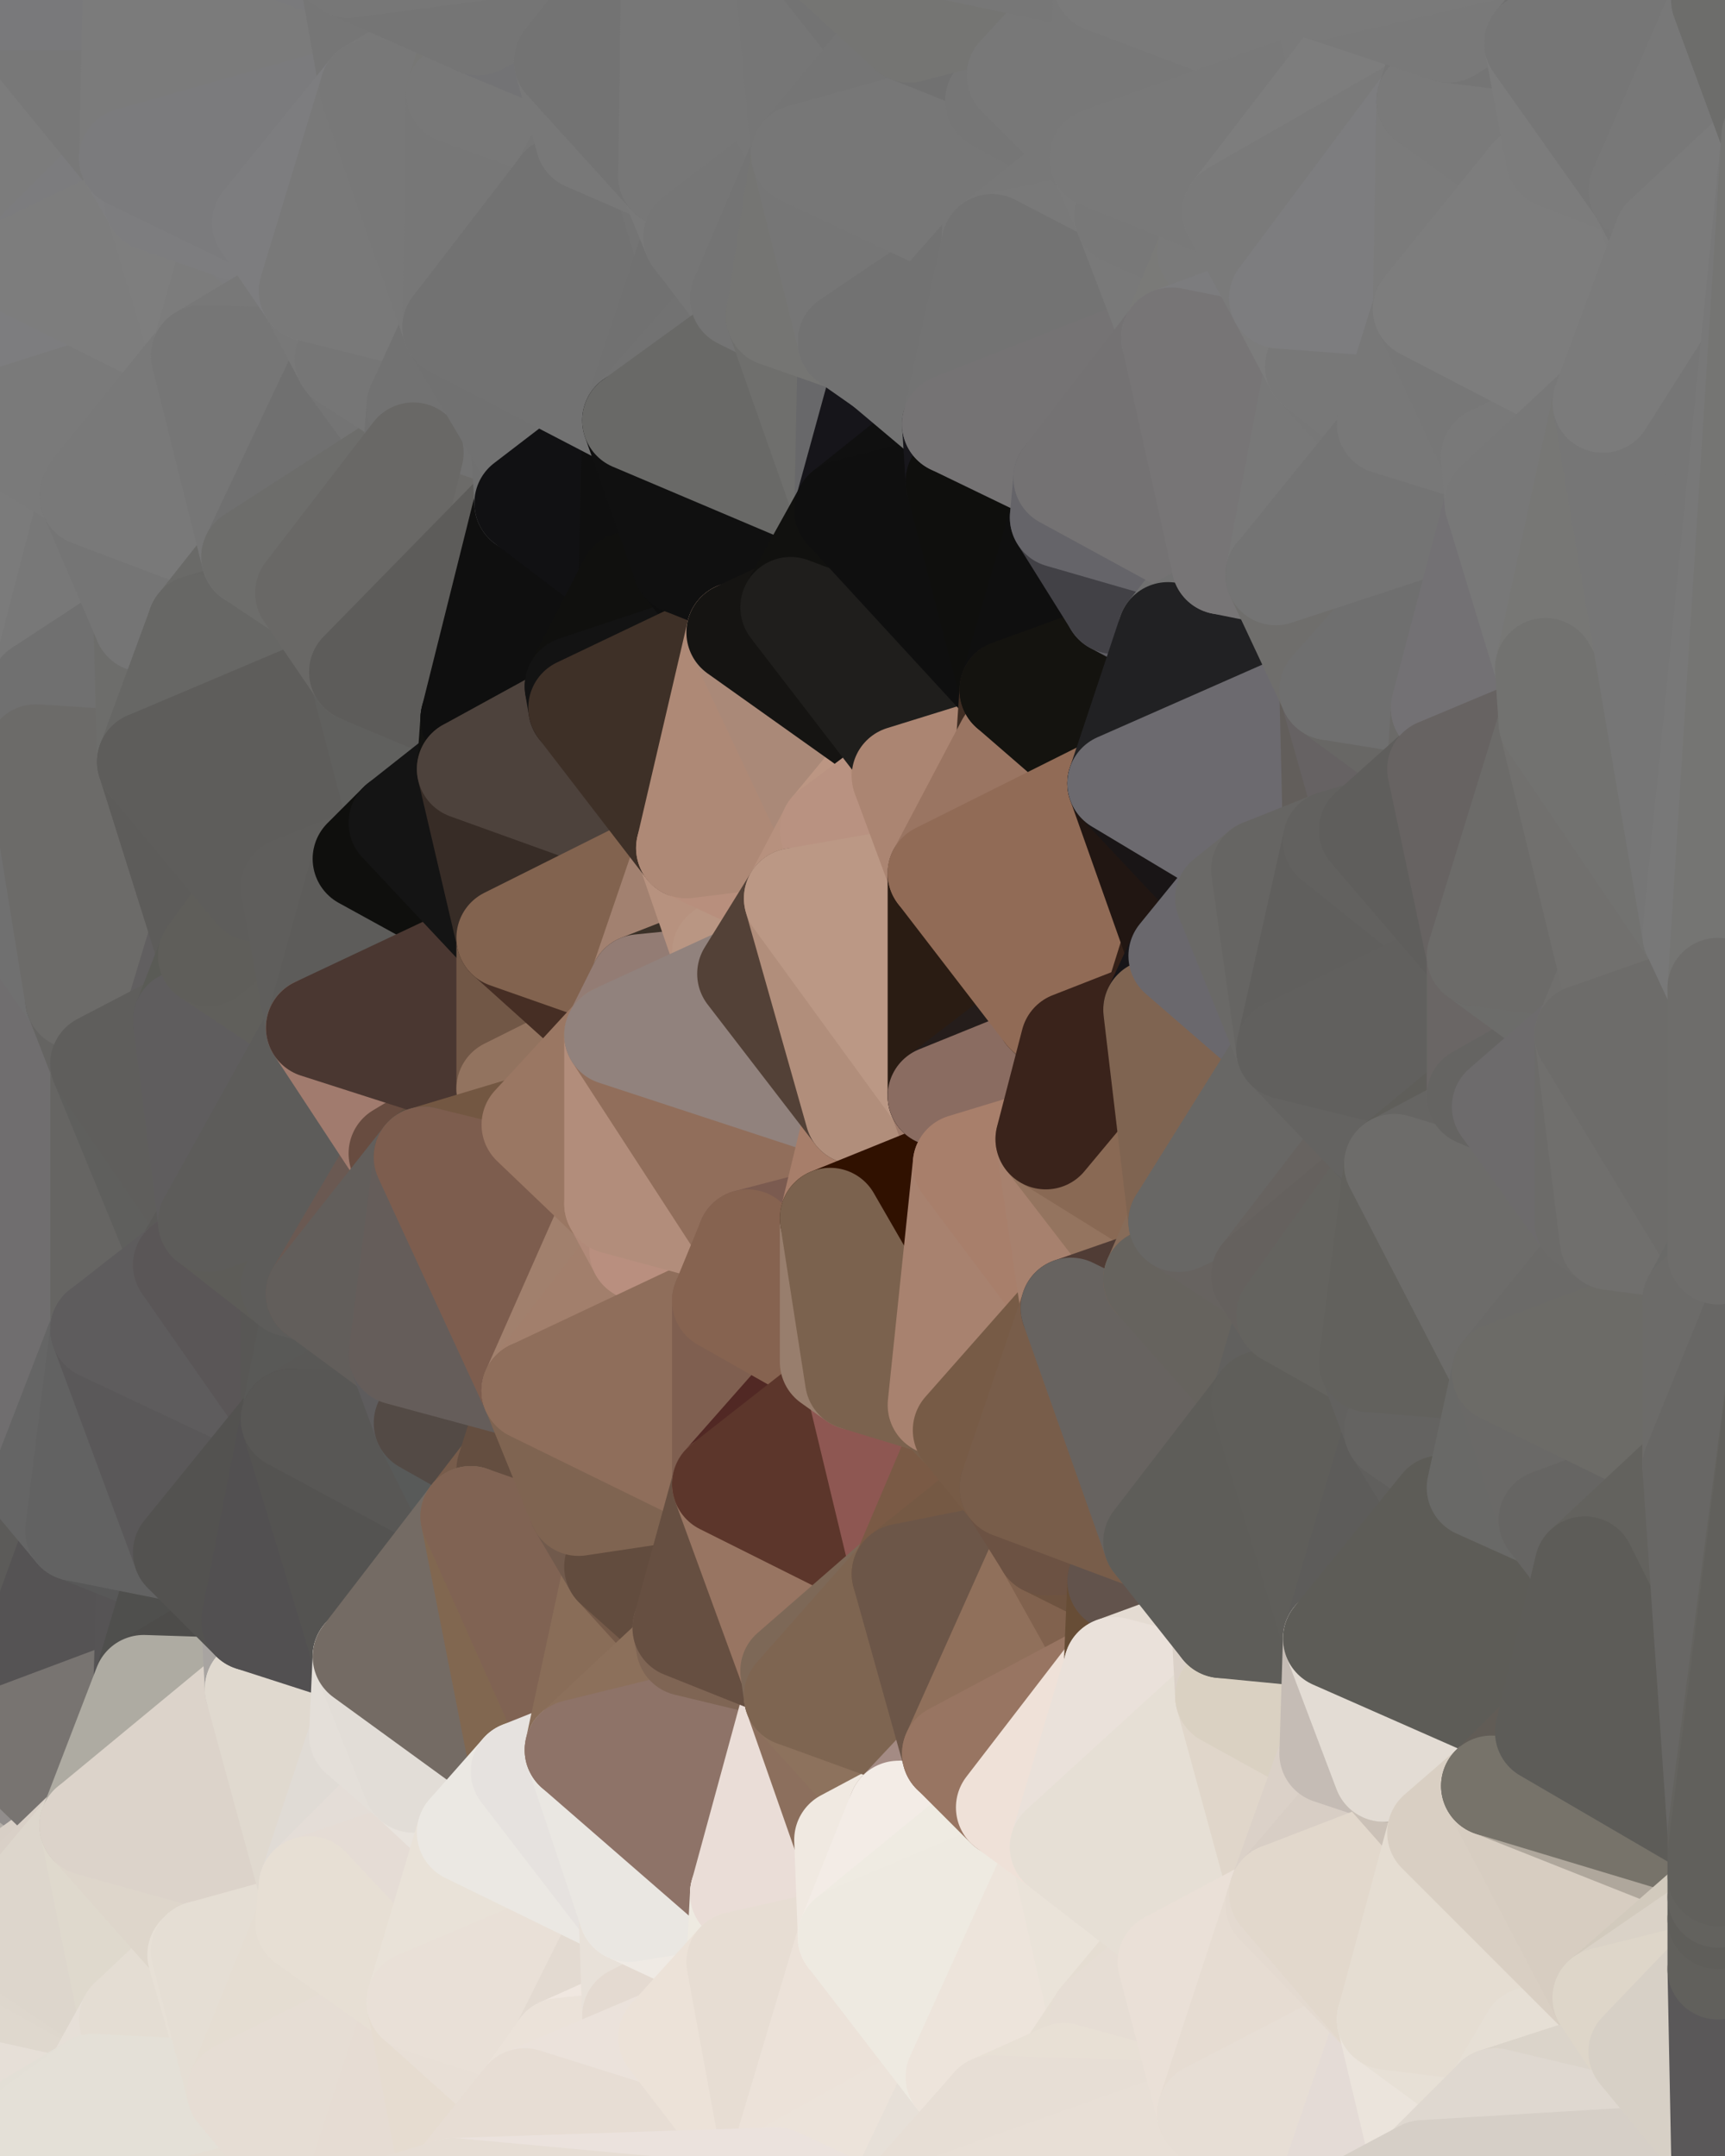 <?xml version="1.0" standalone="yes"?>
<svg width="480" height="600" xmlns="http://www.w3.org/2000/svg" version="1.1" ><polygon points="-34,148 -34,518 -18,444" fill="rgba(108, 106, 107, 1)" stroke="rgba(108, 106, 107, 1)" stroke-width="28" stroke-linejoin="round"/>
		<polygon points="-18,222 -34,148 -18,444" fill="rgba(113, 113, 111, 1)" stroke="rgba(113, 113, 111, 1)" stroke-width="28" stroke-linejoin="round"/>
		<polygon points="-34,518 -19,500 -18,444" fill="rgba(82, 81, 79, 1)" stroke="rgba(82, 81, 79, 1)" stroke-width="28" stroke-linejoin="round"/>
		<polygon points="-19,204 -34,148 -18,222" fill="rgba(123, 123, 123, 1)" stroke="rgba(123, 123, 123, 1)" stroke-width="28" stroke-linejoin="round"/>
		<polygon points="-4,118 -34,148 -3,130" fill="rgba(125, 125, 125, 1)" stroke="rgba(125, 125, 125, 1)" stroke-width="28" stroke-linejoin="round"/>
		<polygon points="-3,574 0,572 0,566" fill="rgba(229, 224, 220, 1)" stroke="rgba(229, 224, 220, 1)" stroke-width="28" stroke-linejoin="round"/>
		<polygon points="0,560 -3,574 0,566" fill="rgba(226, 221, 217, 1)" stroke="rgba(226, 221, 217, 1)" stroke-width="28" stroke-linejoin="round"/>
		<polygon points="-3,574 0,590 0,584" fill="rgba(231, 228, 221, 1)" stroke="rgba(231, 228, 221, 1)" stroke-width="28" stroke-linejoin="round"/>
		<polygon points="0,578 -3,574 0,584" fill="rgba(231, 228, 221, 1)" stroke="rgba(231, 228, 221, 1)" stroke-width="28" stroke-linejoin="round"/>
		<polygon points="-34,518 -3,574 0,560" fill="rgba(222, 219, 210, 1)" stroke="rgba(222, 219, 210, 1)" stroke-width="28" stroke-linejoin="round"/>
		<polygon points="0,554 -34,518 0,560" fill="rgba(220, 216, 205, 1)" stroke="rgba(220, 216, 205, 1)" stroke-width="28" stroke-linejoin="round"/>
		<polygon points="0,590 -3,574 0,596" fill="rgba(231, 228, 221, 1)" stroke="rgba(231, 228, 221, 1)" stroke-width="28" stroke-linejoin="round"/>
		<polygon points="-3,574 0,599 0,596" fill="rgba(228, 225, 218, 1)" stroke="rgba(228, 225, 218, 1)" stroke-width="28" stroke-linejoin="round"/>
		<polygon points="-3,574 -34,518 0,599" fill="rgba(224, 219, 215, 1)" stroke="rgba(224, 219, 215, 1)" stroke-width="28" stroke-linejoin="round"/>
		<polygon points="-18,444 -4,488 0,484" fill="rgba(87, 86, 84, 1)" stroke="rgba(87, 86, 84, 1)" stroke-width="28" stroke-linejoin="round"/>
		<polygon points="-4,488 0,490 0,484" fill="rgba(82, 81, 79, 1)" stroke="rgba(82, 81, 79, 1)" stroke-width="28" stroke-linejoin="round"/>
		<polygon points="-4,488 0,496 0,490" fill="rgba(80, 76, 75, 1)" stroke="rgba(80, 76, 75, 1)" stroke-width="28" stroke-linejoin="round"/>
		<polygon points="0,546 -34,518 0,554" fill="rgba(217, 210, 200, 1)" stroke="rgba(217, 210, 200, 1)" stroke-width="28" stroke-linejoin="round"/>
		<polygon points="0,496 -19,500 0,502" fill="rgba(183, 179, 176, 1)" stroke="rgba(183, 179, 176, 1)" stroke-width="28" stroke-linejoin="round"/>
		<polygon points="-19,500 0,508 0,502" fill="rgba(171, 166, 162, 1)" stroke="rgba(171, 166, 162, 1)" stroke-width="28" stroke-linejoin="round"/>
		<polygon points="-19,500 0,514 0,508" fill="rgba(184, 177, 169, 1)" stroke="rgba(184, 177, 169, 1)" stroke-width="28" stroke-linejoin="round"/>
		<polygon points="0,572 -3,574 0,578" fill="rgba(231, 226, 222, 1)" stroke="rgba(231, 226, 222, 1)" stroke-width="28" stroke-linejoin="round"/>
		<polygon points="-19,500 0,520 0,514" fill="rgba(197, 190, 180, 1)" stroke="rgba(197, 190, 180, 1)" stroke-width="28" stroke-linejoin="round"/>
		<polygon points="0,542 -34,518 0,546" fill="rgba(218, 211, 201, 1)" stroke="rgba(218, 211, 201, 1)" stroke-width="28" stroke-linejoin="round"/>
		<polygon points="-19,500 -34,518 0,520" fill="rgba(205, 196, 189, 1)" stroke="rgba(205, 196, 189, 1)" stroke-width="28" stroke-linejoin="round"/>
		<polygon points="-34,518 0,526 0,520" fill="rgba(216, 207, 198, 1)" stroke="rgba(216, 207, 198, 1)" stroke-width="28" stroke-linejoin="round"/>
		<polygon points="-34,518 0,532 0,526" fill="rgba(217, 208, 199, 1)" stroke="rgba(217, 208, 199, 1)" stroke-width="28" stroke-linejoin="round"/>
		<polygon points="0,538 -34,518 0,542" fill="rgba(219, 212, 202, 1)" stroke="rgba(219, 212, 202, 1)" stroke-width="28" stroke-linejoin="round"/>
		<polygon points="-34,518 0,538 0,532" fill="rgba(217, 210, 200, 1)" stroke="rgba(217, 210, 200, 1)" stroke-width="28" stroke-linejoin="round"/>
		<polygon points="-4,488 -19,500 0,496" fill="rgba(80, 76, 75, 1)" stroke="rgba(80, 76, 75, 1)" stroke-width="28" stroke-linejoin="round"/>
		<polygon points="-18,444 -19,500 -4,488" fill="rgba(85, 84, 82, 1)" stroke="rgba(85, 84, 82, 1)" stroke-width="28" stroke-linejoin="round"/>
		<polygon points="-34,148 -4,118 6,74" fill="rgba(123, 123, 123, 1)" stroke="rgba(123, 123, 123, 1)" stroke-width="28" stroke-linejoin="round"/>
		<polygon points="0,0 -34,148 6,74" fill="rgba(125, 125, 125, 1)" stroke="rgba(125, 125, 125, 1)" stroke-width="28" stroke-linejoin="round"/>
		<polygon points="0,584 0,590 6,592" fill="rgba(231, 228, 221, 1)" stroke="rgba(231, 228, 221, 1)" stroke-width="28" stroke-linejoin="round"/>
		<polygon points="0,590 0,596 6,592" fill="rgba(226, 221, 218, 1)" stroke="rgba(226, 221, 218, 1)" stroke-width="28" stroke-linejoin="round"/>
		<polygon points="-19,204 -18,222 10,210" fill="rgba(116, 116, 116, 1)" stroke="rgba(116, 116, 116, 1)" stroke-width="28" stroke-linejoin="round"/>
		<polygon points="0,502 0,508 10,506" fill="rgba(174, 169, 163, 1)" stroke="rgba(174, 169, 163, 1)" stroke-width="28" stroke-linejoin="round"/>
		<polygon points="0,596 0,599 6,592" fill="rgba(231, 225, 225, 1)" stroke="rgba(231, 225, 225, 1)" stroke-width="28" stroke-linejoin="round"/>
		<polygon points="-19,204 10,210 11,192" fill="rgba(120, 120, 118, 1)" stroke="rgba(120, 120, 118, 1)" stroke-width="28" stroke-linejoin="round"/>
		<polygon points="-34,148 -19,204 11,192" fill="rgba(123, 123, 123, 1)" stroke="rgba(123, 123, 123, 1)" stroke-width="28" stroke-linejoin="round"/>
		<polygon points="0,496 0,502 10,506" fill="rgba(167, 162, 158, 1)" stroke="rgba(167, 162, 158, 1)" stroke-width="28" stroke-linejoin="round"/>
		<polygon points="0,508 0,514 10,506" fill="rgba(189, 182, 172, 1)" stroke="rgba(189, 182, 172, 1)" stroke-width="28" stroke-linejoin="round"/>
		<polygon points="11,414 -18,444 21,426" fill="rgba(97, 97, 97, 1)" stroke="rgba(97, 97, 97, 1)" stroke-width="28" stroke-linejoin="round"/>
		<polygon points="0,514 0,520 10,506" fill="rgba(206, 197, 190, 1)" stroke="rgba(206, 197, 190, 1)" stroke-width="28" stroke-linejoin="round"/>
		<polygon points="0,578 0,584 6,592" fill="rgba(226, 223, 216, 1)" stroke="rgba(226, 223, 216, 1)" stroke-width="28" stroke-linejoin="round"/>
		<polygon points="0,572 0,578 26,580" fill="rgba(224, 220, 211, 1)" stroke="rgba(224, 220, 211, 1)" stroke-width="28" stroke-linejoin="round"/>
		<polygon points="0,578 6,592 26,580" fill="rgba(227, 223, 214, 1)" stroke="rgba(227, 223, 214, 1)" stroke-width="28" stroke-linejoin="round"/>
		<polygon points="-3,130 25,138 26,136" fill="rgba(123, 123, 123, 1)" stroke="rgba(123, 123, 123, 1)" stroke-width="28" stroke-linejoin="round"/>
		<polygon points="0,490 0,496 10,506" fill="rgba(180, 176, 173, 1)" stroke="rgba(180, 176, 173, 1)" stroke-width="28" stroke-linejoin="round"/>
		<polygon points="21,278 28,370 28,296" fill="rgba(104, 103, 101, 1)" stroke="rgba(104, 103, 101, 1)" stroke-width="28" stroke-linejoin="round"/>
		<polygon points="-18,444 11,414 28,370" fill="rgba(102, 102, 102, 1)" stroke="rgba(102, 102, 102, 1)" stroke-width="28" stroke-linejoin="round"/>
		<polygon points="21,278 -18,444 28,370" fill="rgba(106, 106, 106, 1)" stroke="rgba(106, 106, 106, 1)" stroke-width="28" stroke-linejoin="round"/>
		<polygon points="0,566 0,572 26,580" fill="rgba(221, 217, 208, 1)" stroke="rgba(221, 217, 208, 1)" stroke-width="28" stroke-linejoin="round"/>
		<polygon points="-4,118 -3,130 26,136" fill="rgba(124, 124, 124, 1)" stroke="rgba(124, 124, 124, 1)" stroke-width="28" stroke-linejoin="round"/>
		<polygon points="0,520 0,526 25,508" fill="rgba(217, 208, 201, 1)" stroke="rgba(217, 208, 201, 1)" stroke-width="28" stroke-linejoin="round"/>
		<polygon points="10,506 0,520 25,508" fill="rgba(209, 202, 196, 1)" stroke="rgba(209, 202, 196, 1)" stroke-width="28" stroke-linejoin="round"/>
		<polygon points="-3,130 11,192 25,138" fill="rgba(120, 120, 120, 1)" stroke="rgba(120, 120, 120, 1)" stroke-width="28" stroke-linejoin="round"/>
		<polygon points="-18,222 -18,444 21,278" fill="rgba(112, 110, 111, 1)" stroke="rgba(112, 110, 111, 1)" stroke-width="28" stroke-linejoin="round"/>
		<polygon points="-3,130 -34,148 11,192" fill="rgba(123, 123, 123, 1)" stroke="rgba(123, 123, 123, 1)" stroke-width="28" stroke-linejoin="round"/>
		<polygon points="0,0 6,74 36,44" fill="rgba(124, 124, 124, 1)" stroke="rgba(124, 124, 124, 1)" stroke-width="28" stroke-linejoin="round"/>
		<polygon points="0,554 0,560 36,562" fill="rgba(226, 219, 209, 1)" stroke="rgba(226, 219, 209, 1)" stroke-width="28" stroke-linejoin="round"/>
		<polygon points="0,560 0,566 36,562" fill="rgba(222, 218, 207, 1)" stroke="rgba(222, 218, 207, 1)" stroke-width="28" stroke-linejoin="round"/>
		<polygon points="0,566 26,580 36,562" fill="rgba(230, 223, 215, 1)" stroke="rgba(230, 223, 215, 1)" stroke-width="28" stroke-linejoin="round"/>
		<polygon points="0,546 0,554 36,562" fill="rgba(223, 216, 206, 1)" stroke="rgba(223, 216, 206, 1)" stroke-width="28" stroke-linejoin="round"/>
		<polygon points="0,490 10,506 25,508" fill="rgba(178, 173, 167, 1)" stroke="rgba(178, 173, 167, 1)" stroke-width="28" stroke-linejoin="round"/>
		<polygon points="25,138 11,192 40,173" fill="rgba(120, 120, 120, 1)" stroke="rgba(120, 120, 120, 1)" stroke-width="28" stroke-linejoin="round"/>
		<polygon points="0,484 0,490 25,508" fill="rgba(145, 141, 140, 1)" stroke="rgba(145, 141, 140, 1)" stroke-width="28" stroke-linejoin="round"/>
		<polygon points="0,526 0,532 25,508" fill="rgba(216, 207, 198, 1)" stroke="rgba(216, 207, 198, 1)" stroke-width="28" stroke-linejoin="round"/>
		<polygon points="-18,444 0,484 21,426" fill="rgba(92, 91, 89, 1)" stroke="rgba(92, 91, 89, 1)" stroke-width="28" stroke-linejoin="round"/>
		<polygon points="36,44 6,74 43,56" fill="rgba(124, 124, 126, 1)" stroke="rgba(124, 124, 126, 1)" stroke-width="28" stroke-linejoin="round"/>
		<polygon points="11,192 10,210 41,212" fill="rgba(115, 115, 115, 1)" stroke="rgba(115, 115, 115, 1)" stroke-width="28" stroke-linejoin="round"/>
		<polygon points="21,426 40,469 41,434" fill="rgba(89, 87, 88, 1)" stroke="rgba(89, 87, 88, 1)" stroke-width="28" stroke-linejoin="round"/>
		<polygon points="21,426 0,484 40,469" fill="rgba(85, 83, 84, 1)" stroke="rgba(85, 83, 84, 1)" stroke-width="28" stroke-linejoin="round"/>
		<polygon points="0,484 25,508 40,469" fill="rgba(120, 116, 113, 1)" stroke="rgba(120, 116, 113, 1)" stroke-width="28" stroke-linejoin="round"/>
		<polygon points="0,0 36,44 37,0" fill="rgba(120, 120, 120, 1)" stroke="rgba(120, 120, 120, 1)" stroke-width="28" stroke-linejoin="round"/>
		<polygon points="0,542 0,546 36,562" fill="rgba(223, 216, 206, 1)" stroke="rgba(223, 216, 206, 1)" stroke-width="28" stroke-linejoin="round"/>
		<polygon points="0,538 0,542 36,562" fill="rgba(222, 215, 205, 1)" stroke="rgba(222, 215, 205, 1)" stroke-width="28" stroke-linejoin="round"/>
		<polygon points="10,210 -18,222 21,278" fill="rgba(112, 112, 112, 1)" stroke="rgba(112, 112, 112, 1)" stroke-width="28" stroke-linejoin="round"/>
		<polygon points="21,278 28,296 51,284" fill="rgba(101, 100, 98, 1)" stroke="rgba(101, 100, 98, 1)" stroke-width="28" stroke-linejoin="round"/>
		<polygon points="40,173 11,192 41,212" fill="rgba(112, 112, 112, 1)" stroke="rgba(112, 112, 112, 1)" stroke-width="28" stroke-linejoin="round"/>
		<polygon points="0,532 0,538 25,508" fill="rgba(217, 208, 199, 1)" stroke="rgba(217, 208, 199, 1)" stroke-width="28" stroke-linejoin="round"/>
		<polygon points="25,508 0,538 36,562" fill="rgba(221, 214, 204, 1)" stroke="rgba(221, 214, 204, 1)" stroke-width="28" stroke-linejoin="round"/>
		<polygon points="6,74 -4,118 56,99" fill="rgba(125, 125, 127, 1)" stroke="rgba(125, 125, 127, 1)" stroke-width="28" stroke-linejoin="round"/>
		<polygon points="-4,118 26,136 56,99" fill="rgba(122, 122, 122, 1)" stroke="rgba(122, 122, 122, 1)" stroke-width="28" stroke-linejoin="round"/>
		<polygon points="25,508 36,562 55,544" fill="rgba(223, 217, 205, 1)" stroke="rgba(223, 217, 205, 1)" stroke-width="28" stroke-linejoin="round"/>
		<polygon points="28,296 28,370 51,352" fill="rgba(102, 101, 99, 1)" stroke="rgba(102, 101, 99, 1)" stroke-width="28" stroke-linejoin="round"/>
		<polygon points="41,212 21,278 58,266" fill="rgba(100, 100, 98, 1)" stroke="rgba(100, 100, 98, 1)" stroke-width="28" stroke-linejoin="round"/>
		<polygon points="21,278 51,284 58,266" fill="rgba(97, 95, 96, 1)" stroke="rgba(97, 95, 96, 1)" stroke-width="28" stroke-linejoin="round"/>
		<polygon points="28,296 51,352 58,340" fill="rgba(95, 95, 93, 1)" stroke="rgba(95, 95, 93, 1)" stroke-width="28" stroke-linejoin="round"/>
		<polygon points="25,508 55,544 56,543" fill="rgba(223, 217, 205, 1)" stroke="rgba(223, 217, 205, 1)" stroke-width="28" stroke-linejoin="round"/>
		<polygon points="43,56 6,74 56,99" fill="rgba(125, 125, 125, 1)" stroke="rgba(125, 125, 125, 1)" stroke-width="28" stroke-linejoin="round"/>
		<polygon points="10,210 21,278 41,212" fill="rgba(108, 107, 105, 1)" stroke="rgba(108, 107, 105, 1)" stroke-width="28" stroke-linejoin="round"/>
		<polygon points="36,562 26,580 66,582" fill="rgba(230, 223, 215, 1)" stroke="rgba(230, 223, 215, 1)" stroke-width="28" stroke-linejoin="round"/>
		<polygon points="40,173 41,212 55,174" fill="rgba(109, 109, 107, 1)" stroke="rgba(109, 109, 107, 1)" stroke-width="28" stroke-linejoin="round"/>
		<polygon points="41,434 40,469 51,432" fill="rgba(86, 84, 85, 1)" stroke="rgba(86, 84, 85, 1)" stroke-width="28" stroke-linejoin="round"/>
		<polygon points="21,426 41,434 51,432" fill="rgba(88, 88, 88, 1)" stroke="rgba(88, 88, 88, 1)" stroke-width="28" stroke-linejoin="round"/>
		<polygon points="40,173 55,174 70,155" fill="rgba(110, 110, 110, 1)" stroke="rgba(110, 110, 110, 1)" stroke-width="28" stroke-linejoin="round"/>
		<polygon points="25,138 40,173 70,155" fill="rgba(117, 117, 117, 1)" stroke="rgba(117, 117, 117, 1)" stroke-width="28" stroke-linejoin="round"/>
		<polygon points="51,432 40,469 70,451" fill="rgba(79, 79, 77, 1)" stroke="rgba(79, 79, 77, 1)" stroke-width="28" stroke-linejoin="round"/>
		<polygon points="43,56 56,99 66,64" fill="rgba(126, 126, 126, 1)" stroke="rgba(126, 126, 126, 1)" stroke-width="28" stroke-linejoin="round"/>
		<polygon points="41,212 58,266 71,248" fill="rgba(93, 92, 90, 1)" stroke="rgba(93, 92, 90, 1)" stroke-width="28" stroke-linejoin="round"/>
		<polygon points="26,136 25,138 70,155" fill="rgba(121, 121, 121, 1)" stroke="rgba(121, 121, 121, 1)" stroke-width="28" stroke-linejoin="round"/>
		<polygon points="0,0 37,0 67,-29" fill="rgba(121, 121, 123, 1)" stroke="rgba(121, 121, 123, 1)" stroke-width="28" stroke-linejoin="round"/>
		<polygon points="11,414 21,426 28,370" fill="rgba(101, 101, 101, 1)" stroke="rgba(101, 101, 101, 1)" stroke-width="28" stroke-linejoin="round"/>
		<polygon points="70,451 40,469 71,470" fill="rgba(77, 76, 74, 1)" stroke="rgba(77, 76, 74, 1)" stroke-width="28" stroke-linejoin="round"/>
		<polygon points="55,544 36,562 66,582" fill="rgba(228, 221, 211, 1)" stroke="rgba(228, 221, 211, 1)" stroke-width="28" stroke-linejoin="round"/>
		<polygon points="51,284 28,296 58,340" fill="rgba(95, 94, 92, 1)" stroke="rgba(95, 94, 92, 1)" stroke-width="28" stroke-linejoin="round"/>
		<polygon points="28,370 21,426 51,432" fill="rgba(98, 98, 98, 1)" stroke="rgba(98, 98, 98, 1)" stroke-width="28" stroke-linejoin="round"/>
		<polygon points="58,340 51,352 81,358" fill="rgba(91, 90, 88, 1)" stroke="rgba(91, 90, 88, 1)" stroke-width="28" stroke-linejoin="round"/>
		<polygon points="28,370 51,432 81,395" fill="rgba(90, 88, 89, 1)" stroke="rgba(90, 88, 89, 1)" stroke-width="28" stroke-linejoin="round"/>
		<polygon points="51,352 28,370 81,395" fill="rgba(94, 92, 93, 1)" stroke="rgba(94, 92, 93, 1)" stroke-width="28" stroke-linejoin="round"/>
		<polygon points="56,99 26,136 70,155" fill="rgba(121, 121, 121, 1)" stroke="rgba(121, 121, 121, 1)" stroke-width="28" stroke-linejoin="round"/>
		<polygon points="56,543 85,535 86,525" fill="rgba(223, 214, 205, 1)" stroke="rgba(223, 214, 205, 1)" stroke-width="28" stroke-linejoin="round"/>
		<polygon points="66,64 56,99 86,81" fill="rgba(124, 124, 124, 1)" stroke="rgba(124, 124, 124, 1)" stroke-width="28" stroke-linejoin="round"/>
		<polygon points="73,62 66,64 86,81" fill="rgba(124, 124, 126, 1)" stroke="rgba(124, 124, 126, 1)" stroke-width="28" stroke-linejoin="round"/>
		<polygon points="70,155 55,174 85,165" fill="rgba(106, 106, 104, 1)" stroke="rgba(106, 106, 104, 1)" stroke-width="28" stroke-linejoin="round"/>
		<polygon points="40,469 25,508 71,470" fill="rgba(174, 171, 162, 1)" stroke="rgba(174, 171, 162, 1)" stroke-width="28" stroke-linejoin="round"/>
		<polygon points="58,266 51,284 88,286" fill="rgba(90, 91, 86, 1)" stroke="rgba(90, 91, 86, 1)" stroke-width="28" stroke-linejoin="round"/>
		<polygon points="25,508 56,543 86,525" fill="rgba(222, 214, 203, 1)" stroke="rgba(222, 214, 203, 1)" stroke-width="28" stroke-linejoin="round"/>
		<polygon points="71,470 25,508 86,525" fill="rgba(220, 211, 202, 1)" stroke="rgba(220, 211, 202, 1)" stroke-width="28" stroke-linejoin="round"/>
		<polygon points="51,352 81,395 81,358" fill="rgba(90, 86, 87, 1)" stroke="rgba(90, 86, 87, 1)" stroke-width="28" stroke-linejoin="round"/>
		<polygon points="36,44 43,56 73,62" fill="rgba(126, 126, 128, 1)" stroke="rgba(126, 126, 128, 1)" stroke-width="28" stroke-linejoin="round"/>
		<polygon points="43,56 66,64 73,62" fill="rgba(125, 125, 127, 1)" stroke="rgba(125, 125, 127, 1)" stroke-width="28" stroke-linejoin="round"/>
		<polygon points="56,543 55,544 66,582" fill="rgba(231, 224, 214, 1)" stroke="rgba(231, 224, 214, 1)" stroke-width="28" stroke-linejoin="round"/>
		<polygon points="6,592 0,599 26,580" fill="rgba(227, 223, 214, 1)" stroke="rgba(227, 223, 214, 1)" stroke-width="28" stroke-linejoin="round"/>
		<polygon points="86,81 56,99 96,100" fill="rgba(120, 120, 120, 1)" stroke="rgba(120, 120, 120, 1)" stroke-width="28" stroke-linejoin="round"/>
		<polygon points="67,-29 37,0 97,-9" fill="rgba(121, 121, 123, 1)" stroke="rgba(121, 121, 123, 1)" stroke-width="28" stroke-linejoin="round"/>
		<polygon points="66,582 0,599 96,618" fill="rgba(229, 222, 212, 1)" stroke="rgba(229, 222, 212, 1)" stroke-width="28" stroke-linejoin="round"/>
		<polygon points="51,284 58,340 88,286" fill="rgba(95, 93, 94, 1)" stroke="rgba(95, 93, 94, 1)" stroke-width="28" stroke-linejoin="round"/>
		<polygon points="81,247 58,266 88,286" fill="rgba(96, 95, 91, 1)" stroke="rgba(96, 95, 91, 1)" stroke-width="28" stroke-linejoin="round"/>
		<polygon points="81,358 81,395 88,360" fill="rgba(88, 87, 85, 1)" stroke="rgba(88, 87, 85, 1)" stroke-width="28" stroke-linejoin="round"/>
		<polygon points="71,248 58,266 81,247" fill="rgba(95, 94, 90, 1)" stroke="rgba(95, 94, 90, 1)" stroke-width="28" stroke-linejoin="round"/>
		<polygon points="26,580 0,599 66,582" fill="rgba(228, 224, 215, 1)" stroke="rgba(228, 224, 215, 1)" stroke-width="28" stroke-linejoin="round"/>
		<polygon points="85,165 55,174 100,187" fill="rgba(102, 102, 100, 1)" stroke="rgba(102, 102, 100, 1)" stroke-width="28" stroke-linejoin="round"/>
		<polygon points="70,451 71,470 101,461" fill="rgba(168, 164, 161, 1)" stroke="rgba(168, 164, 161, 1)" stroke-width="28" stroke-linejoin="round"/>
		<polygon points="56,543 66,582 85,535" fill="rgba(229, 222, 212, 1)" stroke="rgba(229, 222, 212, 1)" stroke-width="28" stroke-linejoin="round"/>
		<polygon points="97,-9 37,0 103,25" fill="rgba(122, 122, 124, 1)" stroke="rgba(122, 122, 124, 1)" stroke-width="28" stroke-linejoin="round"/>
		<polygon points="37,0 36,44 103,25" fill="rgba(123, 123, 123, 1)" stroke="rgba(123, 123, 123, 1)" stroke-width="28" stroke-linejoin="round"/>
		<polygon points="36,44 73,62 103,25" fill="rgba(123, 123, 125, 1)" stroke="rgba(123, 123, 125, 1)" stroke-width="28" stroke-linejoin="round"/>
		<polygon points="71,470 100,483 101,461" fill="rgba(228, 223, 217, 1)" stroke="rgba(228, 223, 217, 1)" stroke-width="28" stroke-linejoin="round"/>
		<polygon points="71,470 86,525 100,483" fill="rgba(224, 217, 207, 1)" stroke="rgba(224, 217, 207, 1)" stroke-width="28" stroke-linejoin="round"/>
		<polygon points="55,174 41,212 100,187" fill="rgba(103, 103, 101, 1)" stroke="rgba(103, 103, 101, 1)" stroke-width="28" stroke-linejoin="round"/>
		<polygon points="41,212 81,247 100,187" fill="rgba(94, 93, 91, 1)" stroke="rgba(94, 93, 91, 1)" stroke-width="28" stroke-linejoin="round"/>
		<polygon points="56,99 70,155 96,100" fill="rgba(118, 118, 118, 1)" stroke="rgba(118, 118, 118, 1)" stroke-width="28" stroke-linejoin="round"/>
		<polygon points="51,432 70,451 81,395" fill="rgba(83, 82, 80, 1)" stroke="rgba(83, 82, 80, 1)" stroke-width="28" stroke-linejoin="round"/>
		<polygon points="41,212 71,248 81,247" fill="rgba(94, 93, 91, 1)" stroke="rgba(94, 93, 91, 1)" stroke-width="28" stroke-linejoin="round"/>
		<polygon points="58,340 81,358 111,321" fill="rgba(93, 92, 88, 1)" stroke="rgba(93, 92, 88, 1)" stroke-width="28" stroke-linejoin="round"/>
		<polygon points="88,286 58,340 111,321" fill="rgba(93, 92, 90, 1)" stroke="rgba(93, 92, 90, 1)" stroke-width="28" stroke-linejoin="round"/>
		<polygon points="88,360 81,395 111,377" fill="rgba(89, 89, 87, 1)" stroke="rgba(89, 89, 87, 1)" stroke-width="28" stroke-linejoin="round"/>
		<polygon points="100,187 81,247 101,239" fill="rgba(94, 93, 91, 1)" stroke="rgba(94, 93, 91, 1)" stroke-width="28" stroke-linejoin="round"/>
		<polygon points="96,100 70,155 115,126" fill="rgba(112, 112, 112, 1)" stroke="rgba(112, 112, 112, 1)" stroke-width="28" stroke-linejoin="round"/>
		<polygon points="81,358 88,360 111,321" fill="rgba(93, 92, 90, 1)" stroke="rgba(93, 92, 90, 1)" stroke-width="28" stroke-linejoin="round"/>
		<polygon points="100,187 101,239 111,229" fill="rgba(94, 93, 91, 1)" stroke="rgba(94, 93, 91, 1)" stroke-width="28" stroke-linejoin="round"/>
		<polygon points="96,100 115,126 116,113" fill="rgba(116, 116, 116, 1)" stroke="rgba(116, 116, 116, 1)" stroke-width="28" stroke-linejoin="round"/>
		<polygon points="85,535 66,582 116,557" fill="rgba(229, 221, 210, 1)" stroke="rgba(229, 221, 210, 1)" stroke-width="28" stroke-linejoin="round"/>
		<polygon points="100,483 86,525 115,496" fill="rgba(224, 219, 213, 1)" stroke="rgba(224, 219, 213, 1)" stroke-width="28" stroke-linejoin="round"/>
		<polygon points="111,377 81,395 118,396" fill="rgba(89, 88, 86, 1)" stroke="rgba(89, 88, 86, 1)" stroke-width="28" stroke-linejoin="round"/>
		<polygon points="70,155 85,165 115,126" fill="rgba(109, 109, 107, 1)" stroke="rgba(109, 109, 107, 1)" stroke-width="28" stroke-linejoin="round"/>
		<polygon points="81,247 88,286 101,239" fill="rgba(95, 94, 92, 1)" stroke="rgba(95, 94, 92, 1)" stroke-width="28" stroke-linejoin="round"/>
		<polygon points="86,81 96,100 126,91" fill="rgba(120, 120, 120, 1)" stroke="rgba(120, 120, 120, 1)" stroke-width="28" stroke-linejoin="round"/>
		<polygon points="96,100 116,113 126,91" fill="rgba(118, 118, 118, 1)" stroke="rgba(118, 118, 118, 1)" stroke-width="28" stroke-linejoin="round"/>
		<polygon points="81,395 70,451 101,461" fill="rgba(82, 80, 81, 1)" stroke="rgba(82, 80, 81, 1)" stroke-width="28" stroke-linejoin="round"/>
		<polygon points="81,395 101,461 131,422" fill="rgba(84, 83, 81, 1)" stroke="rgba(84, 83, 81, 1)" stroke-width="28" stroke-linejoin="round"/>
		<polygon points="118,396 81,395 131,422" fill="rgba(88, 87, 85, 1)" stroke="rgba(88, 87, 85, 1)" stroke-width="28" stroke-linejoin="round"/>
		<polygon points="100,187 130,214 131,200" fill="rgba(19, 18, 16, 1)" stroke="rgba(19, 18, 16, 1)" stroke-width="28" stroke-linejoin="round"/>
		<polygon points="115,496 86,525 130,510" fill="rgba(228, 221, 215, 1)" stroke="rgba(228, 221, 215, 1)" stroke-width="28" stroke-linejoin="round"/>
		<polygon points="100,187 111,229 130,214" fill="rgba(96, 96, 94, 1)" stroke="rgba(96, 96, 94, 1)" stroke-width="28" stroke-linejoin="round"/>
		<polygon points="66,582 96,618 116,557" fill="rgba(230, 221, 212, 1)" stroke="rgba(230, 221, 212, 1)" stroke-width="28" stroke-linejoin="round"/>
		<polygon points="97,-9 103,25 133,7" fill="rgba(118, 118, 118, 1)" stroke="rgba(118, 118, 118, 1)" stroke-width="28" stroke-linejoin="round"/>
		<polygon points="103,25 127,26 133,7" fill="rgba(121, 121, 121, 1)" stroke="rgba(121, 121, 121, 1)" stroke-width="28" stroke-linejoin="round"/>
		<polygon points="86,525 116,557 130,510" fill="rgba(229, 220, 213, 1)" stroke="rgba(229, 220, 213, 1)" stroke-width="28" stroke-linejoin="round"/>
		<polygon points="116,557 96,618 126,609" fill="rgba(230, 220, 211, 1)" stroke="rgba(230, 220, 211, 1)" stroke-width="28" stroke-linejoin="round"/>
		<polygon points="111,321 88,360 118,322" fill="rgba(106, 89, 82, 1)" stroke="rgba(106, 89, 82, 1)" stroke-width="28" stroke-linejoin="round"/>
		<polygon points="86,525 85,535 116,557" fill="rgba(231, 223, 212, 1)" stroke="rgba(231, 223, 212, 1)" stroke-width="28" stroke-linejoin="round"/>
		<polygon points="73,62 86,81 103,25" fill="rgba(125, 125, 127, 1)" stroke="rgba(125, 125, 127, 1)" stroke-width="28" stroke-linejoin="round"/>
		<polygon points="118,396 131,422 141,409" fill="rgba(88, 90, 89, 1)" stroke="rgba(88, 90, 89, 1)" stroke-width="28" stroke-linejoin="round"/>
		<polygon points="101,239 88,286 141,261" fill="rgba(93, 92, 90, 1)" stroke="rgba(93, 92, 90, 1)" stroke-width="28" stroke-linejoin="round"/>
		<polygon points="111,229 101,239 141,261" fill="rgba(15, 15, 13, 1)" stroke="rgba(15, 15, 13, 1)" stroke-width="28" stroke-linejoin="round"/>
		<polygon points="88,286 111,321 141,303" fill="rgba(161, 123, 110, 1)" stroke="rgba(161, 123, 110, 1)" stroke-width="28" stroke-linejoin="round"/>
		<polygon points="111,321 118,322 141,303" fill="rgba(104, 76, 64, 1)" stroke="rgba(104, 76, 64, 1)" stroke-width="28" stroke-linejoin="round"/>
		<polygon points="88,360 111,377 118,322" fill="rgba(98, 94, 91, 1)" stroke="rgba(98, 94, 91, 1)" stroke-width="28" stroke-linejoin="round"/>
		<polygon points="116,113 115,126 145,123" fill="rgba(113, 113, 113, 1)" stroke="rgba(113, 113, 113, 1)" stroke-width="28" stroke-linejoin="round"/>
		<polygon points="115,496 130,510 145,493" fill="rgba(233, 228, 222, 1)" stroke="rgba(233, 228, 222, 1)" stroke-width="28" stroke-linejoin="round"/>
		<polygon points="101,461 100,483 115,496" fill="rgba(228, 223, 217, 1)" stroke="rgba(228, 223, 217, 1)" stroke-width="28" stroke-linejoin="round"/>
		<polygon points="145,123 115,126 146,140" fill="rgba(111, 111, 109, 1)" stroke="rgba(111, 111, 109, 1)" stroke-width="28" stroke-linejoin="round"/>
		<polygon points="116,557 126,609 146,584" fill="rgba(230, 220, 208, 1)" stroke="rgba(230, 220, 208, 1)" stroke-width="28" stroke-linejoin="round"/>
		<polygon points="103,25 86,81 126,91" fill="rgba(121, 121, 121, 1)" stroke="rgba(121, 121, 121, 1)" stroke-width="28" stroke-linejoin="round"/>
		<polygon points="141,303 118,322 148,313" fill="rgba(95, 76, 62, 1)" stroke="rgba(95, 76, 62, 1)" stroke-width="28" stroke-linejoin="round"/>
		<polygon points="111,377 118,396 148,387" fill="rgba(94, 92, 93, 1)" stroke="rgba(94, 92, 93, 1)" stroke-width="28" stroke-linejoin="round"/>
		<polygon points="118,396 141,409 148,387" fill="rgba(83, 74, 69, 1)" stroke="rgba(83, 74, 69, 1)" stroke-width="28" stroke-linejoin="round"/>
		<polygon points="115,126 100,187 146,140" fill="rgba(108, 107, 105, 1)" stroke="rgba(108, 107, 105, 1)" stroke-width="28" stroke-linejoin="round"/>
		<polygon points="126,91 116,113 145,123" fill="rgba(114, 114, 114, 1)" stroke="rgba(114, 114, 114, 1)" stroke-width="28" stroke-linejoin="round"/>
		<polygon points="101,461 115,496 145,493" fill="rgba(226, 221, 215, 1)" stroke="rgba(226, 221, 215, 1)" stroke-width="28" stroke-linejoin="round"/>
		<polygon points="88,286 141,303 141,261" fill="rgba(74, 55, 49, 1)" stroke="rgba(74, 55, 49, 1)" stroke-width="28" stroke-linejoin="round"/>
		<polygon points="103,25 126,91 127,26" fill="rgba(120, 120, 120, 1)" stroke="rgba(120, 120, 120, 1)" stroke-width="28" stroke-linejoin="round"/>
		<polygon points="85,165 100,187 115,126" fill="rgba(105, 104, 102, 1)" stroke="rgba(105, 104, 102, 1)" stroke-width="28" stroke-linejoin="round"/>
		<polygon points="127,26 126,91 156,52" fill="rgba(119, 119, 119, 1)" stroke="rgba(119, 119, 119, 1)" stroke-width="28" stroke-linejoin="round"/>
		<polygon points="116,557 146,584 156,570" fill="rgba(232, 223, 214, 1)" stroke="rgba(232, 223, 214, 1)" stroke-width="28" stroke-linejoin="round"/>
		<polygon points="133,7 127,26 157,17" fill="rgba(119, 119, 117, 1)" stroke="rgba(119, 119, 117, 1)" stroke-width="28" stroke-linejoin="round"/>
		<polygon points="100,187 131,200 146,140" fill="rgba(93, 92, 90, 1)" stroke="rgba(93, 92, 90, 1)" stroke-width="28" stroke-linejoin="round"/>
		<polygon points="130,214 111,229 141,261" fill="rgba(20, 20, 20, 1)" stroke="rgba(20, 20, 20, 1)" stroke-width="28" stroke-linejoin="round"/>
		<polygon points="160,191 131,200 161,197" fill="rgba(19, 19, 19, 1)" stroke="rgba(19, 19, 19, 1)" stroke-width="28" stroke-linejoin="round"/>
		<polygon points="141,409 131,422 161,419" fill="rgba(119, 92, 75, 1)" stroke="rgba(119, 92, 75, 1)" stroke-width="28" stroke-linejoin="round"/>
		<polygon points="127,26 156,52 163,39" fill="rgba(119, 119, 119, 1)" stroke="rgba(119, 119, 119, 1)" stroke-width="28" stroke-linejoin="round"/>
		<polygon points="157,17 127,26 163,39" fill="rgba(120, 120, 120, 1)" stroke="rgba(120, 120, 120, 1)" stroke-width="28" stroke-linejoin="round"/>
		<polygon points="131,200 130,214 161,197" fill="rgba(18, 18, 16, 1)" stroke="rgba(18, 18, 16, 1)" stroke-width="28" stroke-linejoin="round"/>
		<polygon points="146,140 131,200 160,191" fill="rgba(15, 15, 15, 1)" stroke="rgba(15, 15, 15, 1)" stroke-width="28" stroke-linejoin="round"/>
		<polygon points="161,419 131,422 171,436" fill="rgba(119, 93, 76, 1)" stroke="rgba(119, 93, 76, 1)" stroke-width="28" stroke-linejoin="round"/>
		<polygon points="141,261 141,303 171,288" fill="rgba(113, 87, 70, 1)" stroke="rgba(113, 87, 70, 1)" stroke-width="28" stroke-linejoin="round"/>
		<polygon points="141,303 148,313 171,288" fill="rgba(146, 115, 95, 1)" stroke="rgba(146, 115, 95, 1)" stroke-width="28" stroke-linejoin="round"/>
		<polygon points="148,313 118,322 171,335" fill="rgba(115, 87, 66, 1)" stroke="rgba(115, 87, 66, 1)" stroke-width="28" stroke-linejoin="round"/>
		<polygon points="148,387 141,409 161,419" fill="rgba(100, 78, 64, 1)" stroke="rgba(100, 78, 64, 1)" stroke-width="28" stroke-linejoin="round"/>
		<polygon points="118,322 111,377 148,387" fill="rgba(101, 93, 90, 1)" stroke="rgba(101, 93, 90, 1)" stroke-width="28" stroke-linejoin="round"/>
		<polygon points="131,422 101,461 145,493" fill="rgba(116, 107, 100, 1)" stroke="rgba(116, 107, 100, 1)" stroke-width="28" stroke-linejoin="round"/>
		<polygon points="146,140 160,191 175,162" fill="rgba(15, 15, 15, 1)" stroke="rgba(15, 15, 15, 1)" stroke-width="28" stroke-linejoin="round"/>
		<polygon points="130,510 116,557 175,532" fill="rgba(233, 226, 216, 1)" stroke="rgba(233, 226, 216, 1)" stroke-width="28" stroke-linejoin="round"/>
		<polygon points="118,322 148,387 171,335" fill="rgba(125, 93, 78, 1)" stroke="rgba(125, 93, 78, 1)" stroke-width="28" stroke-linejoin="round"/>
		<polygon points="131,422 145,493 160,487" fill="rgba(129, 103, 80, 1)" stroke="rgba(129, 103, 80, 1)" stroke-width="28" stroke-linejoin="round"/>
		<polygon points="116,557 156,570 175,532" fill="rgba(233, 224, 215, 1)" stroke="rgba(233, 224, 215, 1)" stroke-width="28" stroke-linejoin="round"/>
		<polygon points="131,422 160,487 171,436" fill="rgba(128, 99, 83, 1)" stroke="rgba(128, 99, 83, 1)" stroke-width="28" stroke-linejoin="round"/>
		<polygon points="141,261 171,288 178,274" fill="rgba(70, 46, 36, 1)" stroke="rgba(70, 46, 36, 1)" stroke-width="28" stroke-linejoin="round"/>
		<polygon points="171,335 148,387 178,348" fill="rgba(161, 128, 109, 1)" stroke="rgba(161, 128, 109, 1)" stroke-width="28" stroke-linejoin="round"/>
		<polygon points="145,123 146,140 176,117" fill="rgba(112, 112, 112, 1)" stroke="rgba(112, 112, 112, 1)" stroke-width="28" stroke-linejoin="round"/>
		<polygon points="126,91 145,123 176,117" fill="rgba(113, 113, 113, 1)" stroke="rgba(113, 113, 113, 1)" stroke-width="28" stroke-linejoin="round"/>
		<polygon points="175,532 156,570 176,561" fill="rgba(227, 218, 209, 1)" stroke="rgba(227, 218, 209, 1)" stroke-width="28" stroke-linejoin="round"/>
		<polygon points="145,493 130,510 175,532" fill="rgba(235, 232, 227, 1)" stroke="rgba(235, 232, 227, 1)" stroke-width="28" stroke-linejoin="round"/>
		<polygon points="160,487 145,493 175,532" fill="rgba(230, 226, 223, 1)" stroke="rgba(230, 226, 223, 1)" stroke-width="28" stroke-linejoin="round"/>
		<polygon points="163,39 156,52 186,49" fill="rgba(118, 118, 118, 1)" stroke="rgba(118, 118, 118, 1)" stroke-width="28" stroke-linejoin="round"/>
		<polygon points="133,7 157,17 187,-21" fill="rgba(115, 115, 117, 1)" stroke="rgba(115, 115, 117, 1)" stroke-width="28" stroke-linejoin="round"/>
		<polygon points="176,561 156,570 186,567" fill="rgba(240, 231, 224, 1)" stroke="rgba(240, 231, 224, 1)" stroke-width="28" stroke-linejoin="round"/>
		<polygon points="130,214 141,261 191,236" fill="rgba(55, 44, 38, 1)" stroke="rgba(55, 44, 38, 1)" stroke-width="28" stroke-linejoin="round"/>
		<polygon points="161,197 130,214 191,236" fill="rgba(77, 66, 60, 1)" stroke="rgba(77, 66, 60, 1)" stroke-width="28" stroke-linejoin="round"/>
		<polygon points="171,436 160,487 191,458" fill="rgba(137, 109, 88, 1)" stroke="rgba(137, 109, 88, 1)" stroke-width="28" stroke-linejoin="round"/>
		<polygon points="190,453 171,436 191,458" fill="rgba(117, 90, 73, 1)" stroke="rgba(117, 90, 73, 1)" stroke-width="28" stroke-linejoin="round"/>
		<polygon points="146,140 175,162 176,117" fill="rgba(17, 17, 19, 1)" stroke="rgba(17, 17, 19, 1)" stroke-width="28" stroke-linejoin="round"/>
		<polygon points="156,52 176,117 193,66" fill="rgba(113, 113, 113, 1)" stroke="rgba(113, 113, 113, 1)" stroke-width="28" stroke-linejoin="round"/>
		<polygon points="186,49 156,52 193,66" fill="rgba(116, 116, 116, 1)" stroke="rgba(116, 116, 116, 1)" stroke-width="28" stroke-linejoin="round"/>
		<polygon points="141,261 178,274 191,236" fill="rgba(130, 99, 79, 1)" stroke="rgba(130, 99, 79, 1)" stroke-width="28" stroke-linejoin="round"/>
		<polygon points="176,117 175,162 190,157" fill="rgba(15, 15, 15, 1)" stroke="rgba(15, 15, 15, 1)" stroke-width="28" stroke-linejoin="round"/>
		<polygon points="97,-9 133,7 187,-21" fill="rgba(117, 117, 117, 1)" stroke="rgba(117, 117, 117, 1)" stroke-width="28" stroke-linejoin="round"/>
		<polygon points="156,52 126,91 176,117" fill="rgba(114, 114, 114, 1)" stroke="rgba(114, 114, 114, 1)" stroke-width="28" stroke-linejoin="round"/>
		<polygon points="148,313 171,335 171,288" fill="rgba(154, 119, 99, 1)" stroke="rgba(154, 119, 99, 1)" stroke-width="28" stroke-linejoin="round"/>
		<polygon points="161,419 171,436 201,413" fill="rgba(113, 90, 76, 1)" stroke="rgba(113, 90, 76, 1)" stroke-width="28" stroke-linejoin="round"/>
		<polygon points="191,236 178,274 201,265" fill="rgba(162, 129, 112, 1)" stroke="rgba(162, 129, 112, 1)" stroke-width="28" stroke-linejoin="round"/>
		<polygon points="156,570 146,584 186,567" fill="rgba(235, 226, 217, 1)" stroke="rgba(235, 226, 217, 1)" stroke-width="28" stroke-linejoin="round"/>
		<polygon points="190,157 175,162 205,176" fill="rgba(15, 15, 15, 1)" stroke="rgba(15, 15, 15, 1)" stroke-width="28" stroke-linejoin="round"/>
		<polygon points="175,532 176,561 205,546" fill="rgba(232, 225, 217, 1)" stroke="rgba(232, 225, 217, 1)" stroke-width="28" stroke-linejoin="round"/>
		<polygon points="176,561 186,567 205,546" fill="rgba(228, 218, 209, 1)" stroke="rgba(228, 218, 209, 1)" stroke-width="28" stroke-linejoin="round"/>
		<polygon points="178,348 148,387 201,362" fill="rgba(162, 127, 108, 1)" stroke="rgba(162, 127, 108, 1)" stroke-width="28" stroke-linejoin="round"/>
		<polygon points="193,66 176,117 206,83" fill="rgba(113, 113, 113, 1)" stroke="rgba(113, 113, 113, 1)" stroke-width="28" stroke-linejoin="round"/>
		<polygon points="175,162 160,191 205,176" fill="rgba(16, 16, 14, 1)" stroke="rgba(16, 16, 14, 1)" stroke-width="28" stroke-linejoin="round"/>
		<polygon points="201,265 178,274 208,271" fill="rgba(59, 49, 40, 1)" stroke="rgba(59, 49, 40, 1)" stroke-width="28" stroke-linejoin="round"/>
		<polygon points="171,335 178,348 208,345" fill="rgba(177, 138, 121, 1)" stroke="rgba(177, 138, 121, 1)" stroke-width="28" stroke-linejoin="round"/>
		<polygon points="178,348 201,362 208,345" fill="rgba(185, 143, 127, 1)" stroke="rgba(185, 143, 127, 1)" stroke-width="28" stroke-linejoin="round"/>
		<polygon points="175,532 205,546 206,527" fill="rgba(239, 234, 228, 1)" stroke="rgba(239, 234, 228, 1)" stroke-width="28" stroke-linejoin="round"/>
		<polygon points="160,191 161,197 205,176" fill="rgba(19, 19, 19, 1)" stroke="rgba(19, 19, 19, 1)" stroke-width="28" stroke-linejoin="round"/>
		<polygon points="171,436 190,453 201,413" fill="rgba(98, 76, 62, 1)" stroke="rgba(98, 76, 62, 1)" stroke-width="28" stroke-linejoin="round"/>
		<polygon points="148,387 161,419 201,413" fill="rgba(127, 100, 81, 1)" stroke="rgba(127, 100, 81, 1)" stroke-width="28" stroke-linejoin="round"/>
		<polygon points="201,362 148,387 201,413" fill="rgba(143, 110, 91, 1)" stroke="rgba(143, 110, 91, 1)" stroke-width="28" stroke-linejoin="round"/>
		<polygon points="157,17 163,39 186,49" fill="rgba(120, 120, 120, 1)" stroke="rgba(120, 120, 120, 1)" stroke-width="28" stroke-linejoin="round"/>
		<polygon points="186,567 146,584 216,606" fill="rgba(235, 226, 219, 1)" stroke="rgba(235, 226, 219, 1)" stroke-width="28" stroke-linejoin="round"/>
		<polygon points="146,584 126,609 216,606" fill="rgba(231, 221, 212, 1)" stroke="rgba(231, 221, 212, 1)" stroke-width="28" stroke-linejoin="round"/>
		<polygon points="178,274 171,288 208,271" fill="rgba(147, 124, 116, 1)" stroke="rgba(147, 124, 116, 1)" stroke-width="28" stroke-linejoin="round"/>
		<polygon points="160,487 175,532 206,527" fill="rgba(234, 231, 226, 1)" stroke="rgba(234, 231, 226, 1)" stroke-width="28" stroke-linejoin="round"/>
		<polygon points="191,236 201,265 221,250" fill="rgba(183, 146, 127, 1)" stroke="rgba(183, 146, 127, 1)" stroke-width="28" stroke-linejoin="round"/>
		<polygon points="220,465 191,458 221,472" fill="rgba(130, 101, 85, 1)" stroke="rgba(130, 101, 85, 1)" stroke-width="28" stroke-linejoin="round"/>
		<polygon points="67,-29 97,-9 187,-21" fill="rgba(119, 119, 119, 1)" stroke="rgba(119, 119, 119, 1)" stroke-width="28" stroke-linejoin="round"/>
		<polygon points="186,49 193,66 223,43" fill="rgba(121, 121, 121, 1)" stroke="rgba(121, 121, 121, 1)" stroke-width="28" stroke-linejoin="round"/>
		<polygon points="201,265 208,271 221,250" fill="rgba(185, 150, 131, 1)" stroke="rgba(185, 150, 131, 1)" stroke-width="28" stroke-linejoin="round"/>
		<polygon points="191,458 160,487 221,472" fill="rgba(140, 112, 91, 1)" stroke="rgba(140, 112, 91, 1)" stroke-width="28" stroke-linejoin="round"/>
		<polygon points="160,487 206,527 221,472" fill="rgba(142, 115, 104, 1)" stroke="rgba(142, 115, 104, 1)" stroke-width="28" stroke-linejoin="round"/>
		<polygon points="190,157 205,176 220,169" fill="rgba(14, 14, 14, 1)" stroke="rgba(14, 14, 14, 1)" stroke-width="28" stroke-linejoin="round"/>
		<polygon points="190,453 191,458 220,465" fill="rgba(127, 101, 84, 1)" stroke="rgba(127, 101, 84, 1)" stroke-width="28" stroke-linejoin="round"/>
		<polygon points="206,83 176,117 216,88" fill="rgba(114, 114, 114, 1)" stroke="rgba(114, 114, 114, 1)" stroke-width="28" stroke-linejoin="round"/>
		<polygon points="161,197 191,236 205,176" fill="rgba(62, 48, 39, 1)" stroke="rgba(62, 48, 39, 1)" stroke-width="28" stroke-linejoin="round"/>
		<polygon points="157,17 186,49 187,-21" fill="rgba(115, 115, 115, 1)" stroke="rgba(115, 115, 115, 1)" stroke-width="28" stroke-linejoin="round"/>
		<polygon points="191,236 221,250 231,231" fill="rgba(184, 143, 125, 1)" stroke="rgba(184, 143, 125, 1)" stroke-width="28" stroke-linejoin="round"/>
		<polygon points="201,362 201,413 231,379" fill="rgba(127, 95, 80, 1)" stroke="rgba(127, 95, 80, 1)" stroke-width="28" stroke-linejoin="round"/>
		<polygon points="171,288 171,335 208,345" fill="rgba(178, 141, 123, 1)" stroke="rgba(178, 141, 123, 1)" stroke-width="28" stroke-linejoin="round"/>
		<polygon points="190,157 220,169 235,142" fill="rgba(16, 16, 16, 1)" stroke="rgba(16, 16, 16, 1)" stroke-width="28" stroke-linejoin="round"/>
		<polygon points="206,527 205,546 236,539" fill="rgba(238, 234, 225, 1)" stroke="rgba(238, 234, 225, 1)" stroke-width="28" stroke-linejoin="round"/>
		<polygon points="176,117 190,157 235,142" fill="rgba(16, 16, 16, 1)" stroke="rgba(16, 16, 16, 1)" stroke-width="28" stroke-linejoin="round"/>
		<polygon points="187,-21 186,49 223,43" fill="rgba(119, 119, 119, 1)" stroke="rgba(119, 119, 119, 1)" stroke-width="28" stroke-linejoin="round"/>
		<polygon points="193,66 206,83 223,43" fill="rgba(118, 118, 118, 1)" stroke="rgba(118, 118, 118, 1)" stroke-width="28" stroke-linejoin="round"/>
		<polygon points="208,345 231,339 238,310" fill="rgba(138, 101, 82, 1)" stroke="rgba(138, 101, 82, 1)" stroke-width="28" stroke-linejoin="round"/>
		<polygon points="171,288 208,345 238,310" fill="rgba(145, 110, 91, 1)" stroke="rgba(145, 110, 91, 1)" stroke-width="28" stroke-linejoin="round"/>
		<polygon points="208,271 171,288 238,310" fill="rgba(145, 130, 125, 1)" stroke="rgba(145, 130, 125, 1)" stroke-width="28" stroke-linejoin="round"/>
		<polygon points="231,379 201,413 238,384" fill="rgba(81, 40, 36, 1)" stroke="rgba(81, 40, 36, 1)" stroke-width="28" stroke-linejoin="round"/>
		<polygon points="235,512 206,527 236,539" fill="rgba(238, 233, 227, 1)" stroke="rgba(238, 233, 227, 1)" stroke-width="28" stroke-linejoin="round"/>
		<polygon points="216,88 176,117 235,142" fill="rgba(105, 105, 103, 1)" stroke="rgba(105, 105, 103, 1)" stroke-width="28" stroke-linejoin="round"/>
		<polygon points="221,472 206,527 235,512" fill="rgba(234, 221, 215, 1)" stroke="rgba(234, 221, 215, 1)" stroke-width="28" stroke-linejoin="round"/>
		<polygon points="208,345 231,379 231,339" fill="rgba(123, 91, 80, 1)" stroke="rgba(123, 91, 80, 1)" stroke-width="28" stroke-linejoin="round"/>
		<polygon points="205,176 191,236 231,231" fill="rgba(174, 137, 118, 1)" stroke="rgba(174, 137, 118, 1)" stroke-width="28" stroke-linejoin="round"/>
		<polygon points="208,345 201,362 231,379" fill="rgba(134, 99, 80, 1)" stroke="rgba(134, 99, 80, 1)" stroke-width="28" stroke-linejoin="round"/>
		<polygon points="217,-24 187,-21 223,43" fill="rgba(119, 119, 119, 1)" stroke="rgba(119, 119, 119, 1)" stroke-width="28" stroke-linejoin="round"/>
		<polygon points="206,83 216,88 223,43" fill="rgba(116, 116, 116, 1)" stroke="rgba(116, 116, 116, 1)" stroke-width="28" stroke-linejoin="round"/>
		<polygon points="201,413 190,453 220,465" fill="rgba(102, 79, 65, 1)" stroke="rgba(102, 79, 65, 1)" stroke-width="28" stroke-linejoin="round"/>
		<polygon points="216,88 235,142 236,95" fill="rgba(111, 111, 109, 1)" stroke="rgba(111, 111, 109, 1)" stroke-width="28" stroke-linejoin="round"/>
		<polygon points="205,546 186,567 216,606" fill="rgba(236, 226, 216, 1)" stroke="rgba(236, 226, 216, 1)" stroke-width="28" stroke-linejoin="round"/>
		<polygon points="217,-24 223,43 247,14" fill="rgba(118, 118, 118, 1)" stroke="rgba(118, 118, 118, 1)" stroke-width="28" stroke-linejoin="round"/>
		<polygon points="205,176 231,231 250,208" fill="rgba(170, 137, 120, 1)" stroke="rgba(170, 137, 120, 1)" stroke-width="28" stroke-linejoin="round"/>
		<polygon points="250,208 231,231 251,216" fill="rgba(188, 150, 131, 1)" stroke="rgba(188, 150, 131, 1)" stroke-width="28" stroke-linejoin="round"/>
		<polygon points="201,413 220,465 251,438" fill="rgba(152, 117, 98, 1)" stroke="rgba(152, 117, 98, 1)" stroke-width="28" stroke-linejoin="round"/>
		<polygon points="220,169 205,176 250,208" fill="rgba(21, 20, 18, 1)" stroke="rgba(21, 20, 18, 1)" stroke-width="28" stroke-linejoin="round"/>
		<polygon points="236,95 235,142 246,102" fill="rgba(104, 104, 106, 1)" stroke="rgba(104, 104, 106, 1)" stroke-width="28" stroke-linejoin="round"/>
		<polygon points="217,-24 247,14 253,9" fill="rgba(115, 115, 115, 1)" stroke="rgba(115, 115, 115, 1)" stroke-width="28" stroke-linejoin="round"/>
		<polygon points="221,472 235,512 250,504" fill="rgba(140, 111, 93, 1)" stroke="rgba(140, 111, 93, 1)" stroke-width="28" stroke-linejoin="round"/>
		<polygon points="231,231 221,250 261,243" fill="rgba(183, 145, 126, 1)" stroke="rgba(183, 145, 126, 1)" stroke-width="28" stroke-linejoin="round"/>
		<polygon points="251,216 231,231 261,243" fill="rgba(185, 146, 129, 1)" stroke="rgba(185, 146, 129, 1)" stroke-width="28" stroke-linejoin="round"/>
		<polygon points="238,384 201,413 251,438" fill="rgba(92, 54, 43, 1)" stroke="rgba(92, 54, 43, 1)" stroke-width="28" stroke-linejoin="round"/>
		<polygon points="223,43 216,88 236,95" fill="rgba(117, 117, 115, 1)" stroke="rgba(117, 117, 115, 1)" stroke-width="28" stroke-linejoin="round"/>
		<polygon points="205,546 216,606 236,539" fill="rgba(231, 221, 211, 1)" stroke="rgba(231, 221, 211, 1)" stroke-width="28" stroke-linejoin="round"/>
		<polygon points="246,102 235,142 265,118" fill="rgba(22, 21, 26, 1)" stroke="rgba(22, 21, 26, 1)" stroke-width="28" stroke-linejoin="round"/>
		<polygon points="221,472 250,504 265,488" fill="rgba(141, 114, 93, 1)" stroke="rgba(141, 114, 93, 1)" stroke-width="28" stroke-linejoin="round"/>
		<polygon points="265,118 235,142 266,134" fill="rgba(16, 16, 16, 1)" stroke="rgba(16, 16, 16, 1)" stroke-width="28" stroke-linejoin="round"/>
		<polygon points="236,539 216,606 266,578" fill="rgba(236, 226, 217, 1)" stroke="rgba(236, 226, 217, 1)" stroke-width="28" stroke-linejoin="round"/>
		<polygon points="238,310 231,339 268,324" fill="rgba(167, 126, 106, 1)" stroke="rgba(167, 126, 106, 1)" stroke-width="28" stroke-linejoin="round"/>
		<polygon points="261,305 238,310 268,324" fill="rgba(129, 92, 73, 1)" stroke="rgba(129, 92, 73, 1)" stroke-width="28" stroke-linejoin="round"/>
		<polygon points="261,391 251,438 268,398" fill="rgba(132, 90, 78, 1)" stroke="rgba(132, 90, 78, 1)" stroke-width="28" stroke-linejoin="round"/>
		<polygon points="216,606 246,620 266,578" fill="rgba(236, 227, 218, 1)" stroke="rgba(236, 227, 218, 1)" stroke-width="28" stroke-linejoin="round"/>
		<polygon points="238,384 251,438 261,391" fill="rgba(142, 87, 82, 1)" stroke="rgba(142, 87, 82, 1)" stroke-width="28" stroke-linejoin="round"/>
		<polygon points="220,465 221,472 251,438" fill="rgba(125, 104, 87, 1)" stroke="rgba(125, 104, 87, 1)" stroke-width="28" stroke-linejoin="round"/>
		<polygon points="235,512 236,539 250,504" fill="rgba(240, 233, 225, 1)" stroke="rgba(240, 233, 225, 1)" stroke-width="28" stroke-linejoin="round"/>
		<polygon points="221,250 208,271 238,310" fill="rgba(83, 65, 55, 1)" stroke="rgba(83, 65, 55, 1)" stroke-width="28" stroke-linejoin="round"/>
		<polygon points="223,43 236,95 276,68" fill="rgba(118, 118, 118, 1)" stroke="rgba(118, 118, 118, 1)" stroke-width="28" stroke-linejoin="round"/>
		<polygon points="251,438 221,472 265,488" fill="rgba(126, 101, 81, 1)" stroke="rgba(126, 101, 81, 1)" stroke-width="28" stroke-linejoin="round"/>
		<polygon points="221,250 238,310 261,305" fill="rgba(177, 142, 123, 1)" stroke="rgba(177, 142, 123, 1)" stroke-width="28" stroke-linejoin="round"/>
		<polygon points="253,9 247,14 277,28" fill="rgba(119, 119, 119, 1)" stroke="rgba(119, 119, 119, 1)" stroke-width="28" stroke-linejoin="round"/>
		<polygon points="236,95 246,102 276,68" fill="rgba(114, 114, 114, 1)" stroke="rgba(114, 114, 114, 1)" stroke-width="28" stroke-linejoin="round"/>
		<polygon points="231,339 231,379 238,384" fill="rgba(152, 126, 109, 1)" stroke="rgba(152, 126, 109, 1)" stroke-width="28" stroke-linejoin="round"/>
		<polygon points="265,488 250,504 280,503" fill="rgba(164, 139, 132, 1)" stroke="rgba(164, 139, 132, 1)" stroke-width="28" stroke-linejoin="round"/>
		<polygon points="250,208 251,216 280,207" fill="rgba(180, 142, 121, 1)" stroke="rgba(180, 142, 121, 1)" stroke-width="28" stroke-linejoin="round"/>
		<polygon points="247,14 223,43 277,28" fill="rgba(117, 117, 117, 1)" stroke="rgba(117, 117, 117, 1)" stroke-width="28" stroke-linejoin="round"/>
		<polygon points="266,578 246,620 276,586" fill="rgba(231, 224, 216, 1)" stroke="rgba(231, 224, 216, 1)" stroke-width="28" stroke-linejoin="round"/>
		<polygon points="221,250 261,305 261,243" fill="rgba(187, 152, 133, 1)" stroke="rgba(187, 152, 133, 1)" stroke-width="28" stroke-linejoin="round"/>
		<polygon points="268,398 251,438 281,414" fill="rgba(122, 90, 69, 1)" stroke="rgba(122, 90, 69, 1)" stroke-width="28" stroke-linejoin="round"/>
		<polygon points="250,208 280,207 281,192" fill="rgba(106, 83, 69, 1)" stroke="rgba(106, 83, 69, 1)" stroke-width="28" stroke-linejoin="round"/>
		<polygon points="253,9 277,28 283,21" fill="rgba(117, 117, 117, 1)" stroke="rgba(117, 117, 117, 1)" stroke-width="28" stroke-linejoin="round"/>
		<polygon points="235,142 220,169 281,192" fill="rgba(17, 17, 15, 1)" stroke="rgba(17, 17, 15, 1)" stroke-width="28" stroke-linejoin="round"/>
		<polygon points="220,169 250,208 281,192" fill="rgba(31, 30, 28, 1)" stroke="rgba(31, 30, 28, 1)" stroke-width="28" stroke-linejoin="round"/>
		<polygon points="251,216 261,243 280,207" fill="rgba(171, 133, 114, 1)" stroke="rgba(171, 133, 114, 1)" stroke-width="28" stroke-linejoin="round"/>
		<polygon points="223,43 276,68 277,28" fill="rgba(119, 119, 119, 1)" stroke="rgba(119, 119, 119, 1)" stroke-width="28" stroke-linejoin="round"/>
		<polygon points="261,305 268,324 291,317" fill="rgba(159, 123, 107, 1)" stroke="rgba(159, 123, 107, 1)" stroke-width="28" stroke-linejoin="round"/>
		<polygon points="261,243 261,305 291,282" fill="rgba(42, 28, 19, 1)" stroke="rgba(42, 28, 19, 1)" stroke-width="28" stroke-linejoin="round"/>
		<polygon points="281,414 251,438 291,430" fill="rgba(117, 89, 68, 1)" stroke="rgba(117, 89, 68, 1)" stroke-width="28" stroke-linejoin="round"/>
		<polygon points="266,134 235,142 281,192" fill="rgba(15, 15, 15, 1)" stroke="rgba(15, 15, 15, 1)" stroke-width="28" stroke-linejoin="round"/>
		<polygon points="231,339 261,391 268,324" fill="rgba(48, 17, 0, 1)" stroke="rgba(48, 17, 0, 1)" stroke-width="28" stroke-linejoin="round"/>
		<polygon points="231,339 238,384 261,391" fill="rgba(123, 98, 78, 1)" stroke="rgba(123, 98, 78, 1)" stroke-width="28" stroke-linejoin="round"/>
		<polygon points="246,102 265,118 276,68" fill="rgba(114, 114, 114, 1)" stroke="rgba(114, 114, 114, 1)" stroke-width="28" stroke-linejoin="round"/>
		<polygon points="266,578 276,586 296,577" fill="rgba(231, 221, 212, 1)" stroke="rgba(231, 221, 212, 1)" stroke-width="28" stroke-linejoin="round"/>
		<polygon points="265,118 266,134 296,133" fill="rgba(24, 23, 28, 1)" stroke="rgba(24, 23, 28, 1)" stroke-width="28" stroke-linejoin="round"/>
		<polygon points="266,134 295,144 296,133" fill="rgba(17, 17, 17, 1)" stroke="rgba(17, 17, 17, 1)" stroke-width="28" stroke-linejoin="round"/>
		<polygon points="250,504 236,539 280,503" fill="rgba(243, 236, 230, 1)" stroke="rgba(243, 236, 230, 1)" stroke-width="28" stroke-linejoin="round"/>
		<polygon points="261,391 268,398 298,364" fill="rgba(120, 95, 75, 1)" stroke="rgba(120, 95, 75, 1)" stroke-width="28" stroke-linejoin="round"/>
		<polygon points="268,324 261,391 298,364" fill="rgba(168, 130, 111, 1)" stroke="rgba(168, 130, 111, 1)" stroke-width="28" stroke-linejoin="round"/>
		<polygon points="291,282 261,305 298,290" fill="rgba(37, 29, 27, 1)" stroke="rgba(37, 29, 27, 1)" stroke-width="28" stroke-linejoin="round"/>
		<polygon points="261,305 291,317 298,290" fill="rgba(138, 108, 97, 1)" stroke="rgba(138, 108, 97, 1)" stroke-width="28" stroke-linejoin="round"/>
		<polygon points="280,503 236,539 295,514" fill="rgba(239, 235, 226, 1)" stroke="rgba(239, 235, 226, 1)" stroke-width="28" stroke-linejoin="round"/>
		<polygon points="266,134 281,192 295,144" fill="rgba(15, 15, 13, 1)" stroke="rgba(15, 15, 13, 1)" stroke-width="28" stroke-linejoin="round"/>
		<polygon points="266,578 296,577 306,562" fill="rgba(232, 223, 214, 1)" stroke="rgba(232, 223, 214, 1)" stroke-width="28" stroke-linejoin="round"/>
		<polygon points="277,28 276,68 306,44" fill="rgba(119, 119, 119, 1)" stroke="rgba(119, 119, 119, 1)" stroke-width="28" stroke-linejoin="round"/>
		<polygon points="253,9 283,21 307,-5" fill="rgba(113, 113, 113, 1)" stroke="rgba(113, 113, 113, 1)" stroke-width="28" stroke-linejoin="round"/>
		<polygon points="283,21 277,28 306,44" fill="rgba(118, 118, 118, 1)" stroke="rgba(118, 118, 118, 1)" stroke-width="28" stroke-linejoin="round"/>
		<polygon points="236,539 266,578 295,514" fill="rgba(238, 234, 225, 1)" stroke="rgba(238, 234, 225, 1)" stroke-width="28" stroke-linejoin="round"/>
		<polygon points="251,438 265,488 291,430" fill="rgba(108, 86, 72, 1)" stroke="rgba(108, 86, 72, 1)" stroke-width="28" stroke-linejoin="round"/>
		<polygon points="216,606 126,609 246,620" fill="rgba(235, 226, 221, 1)" stroke="rgba(235, 226, 221, 1)" stroke-width="28" stroke-linejoin="round"/>
		<polygon points="291,430 265,488 310,464" fill="rgba(144, 112, 91, 1)" stroke="rgba(144, 112, 91, 1)" stroke-width="28" stroke-linejoin="round"/>
		<polygon points="295,144 281,192 310,168" fill="rgba(15, 15, 15, 1)" stroke="rgba(15, 15, 15, 1)" stroke-width="28" stroke-linejoin="round"/>
		<polygon points="295,514 266,578 306,562" fill="rgba(237, 228, 219, 1)" stroke="rgba(237, 228, 219, 1)" stroke-width="28" stroke-linejoin="round"/>
		<polygon points="291,317 268,324 298,364" fill="rgba(168, 127, 107, 1)" stroke="rgba(168, 127, 107, 1)" stroke-width="28" stroke-linejoin="round"/>
		<polygon points="306,44 276,68 313,60" fill="rgba(120, 120, 120, 1)" stroke="rgba(120, 120, 120, 1)" stroke-width="28" stroke-linejoin="round"/>
		<polygon points="281,192 280,207 311,218" fill="rgba(63, 45, 35, 1)" stroke="rgba(63, 45, 35, 1)" stroke-width="28" stroke-linejoin="round"/>
		<polygon points="280,207 261,243 311,218" fill="rgba(154, 117, 98, 1)" stroke="rgba(154, 117, 98, 1)" stroke-width="28" stroke-linejoin="round"/>
		<polygon points="291,430 310,464 311,440" fill="rgba(129, 98, 78, 1)" stroke="rgba(129, 98, 78, 1)" stroke-width="28" stroke-linejoin="round"/>
		<polygon points="265,488 280,503 310,464" fill="rgba(152, 117, 98, 1)" stroke="rgba(152, 117, 98, 1)" stroke-width="28" stroke-linejoin="round"/>
		<polygon points="268,398 281,414 298,364" fill="rgba(119, 91, 70, 1)" stroke="rgba(119, 91, 70, 1)" stroke-width="28" stroke-linejoin="round"/>
		<polygon points="291,430 311,440 321,429" fill="rgba(110, 83, 64, 1)" stroke="rgba(110, 83, 64, 1)" stroke-width="28" stroke-linejoin="round"/>
		<polygon points="291,282 298,290 321,281" fill="rgba(120, 98, 84, 1)" stroke="rgba(120, 98, 84, 1)" stroke-width="28" stroke-linejoin="round"/>
		<polygon points="217,-24 253,9 307,-5" fill="rgba(117, 117, 115, 1)" stroke="rgba(117, 117, 115, 1)" stroke-width="28" stroke-linejoin="round"/>
		<polygon points="313,60 276,68 326,94" fill="rgba(121, 121, 121, 1)" stroke="rgba(121, 121, 121, 1)" stroke-width="28" stroke-linejoin="round"/>
		<polygon points="276,68 265,118 326,94" fill="rgba(115, 115, 115, 1)" stroke="rgba(115, 115, 115, 1)" stroke-width="28" stroke-linejoin="round"/>
		<polygon points="265,118 296,133 326,94" fill="rgba(117, 115, 116, 1)" stroke="rgba(117, 115, 116, 1)" stroke-width="28" stroke-linejoin="round"/>
		<polygon points="295,514 306,562 326,538" fill="rgba(234, 227, 217, 1)" stroke="rgba(234, 227, 217, 1)" stroke-width="28" stroke-linejoin="round"/>
		<polygon points="306,562 325,546 326,538" fill="rgba(229, 221, 210, 1)" stroke="rgba(229, 221, 210, 1)" stroke-width="28" stroke-linejoin="round"/>
		<polygon points="291,317 298,364 321,356" fill="rgba(167, 129, 110, 1)" stroke="rgba(167, 129, 110, 1)" stroke-width="28" stroke-linejoin="round"/>
		<polygon points="291,317 321,356 328,340" fill="rgba(148, 116, 95, 1)" stroke="rgba(148, 116, 95, 1)" stroke-width="28" stroke-linejoin="round"/>
		<polygon points="311,218 291,282 328,266" fill="rgba(117, 82, 63, 1)" stroke="rgba(117, 82, 63, 1)" stroke-width="28" stroke-linejoin="round"/>
		<polygon points="291,282 321,281 328,266" fill="rgba(53, 33, 24, 1)" stroke="rgba(53, 33, 24, 1)" stroke-width="28" stroke-linejoin="round"/>
		<polygon points="310,168 281,192 325,176" fill="rgba(15, 15, 15, 1)" stroke="rgba(15, 15, 15, 1)" stroke-width="28" stroke-linejoin="round"/>
		<polygon points="281,192 311,218 325,176" fill="rgba(20, 19, 15, 1)" stroke="rgba(20, 19, 15, 1)" stroke-width="28" stroke-linejoin="round"/>
		<polygon points="281,414 291,430 321,429" fill="rgba(108, 82, 67, 1)" stroke="rgba(108, 82, 67, 1)" stroke-width="28" stroke-linejoin="round"/>
		<polygon points="261,243 291,282 311,218" fill="rgba(145, 107, 86, 1)" stroke="rgba(145, 107, 86, 1)" stroke-width="28" stroke-linejoin="round"/>
		<polygon points="280,503 295,514 310,464" fill="rgba(239, 225, 216, 1)" stroke="rgba(239, 225, 216, 1)" stroke-width="28" stroke-linejoin="round"/>
		<polygon points="283,21 306,44 307,-5" fill="rgba(120, 120, 120, 1)" stroke="rgba(120, 120, 120, 1)" stroke-width="28" stroke-linejoin="round"/>
		<polygon points="306,562 296,577 336,588" fill="rgba(230, 222, 211, 1)" stroke="rgba(230, 222, 211, 1)" stroke-width="28" stroke-linejoin="round"/>
		<polygon points="313,60 326,94 336,70" fill="rgba(121, 121, 121, 1)" stroke="rgba(121, 121, 121, 1)" stroke-width="28" stroke-linejoin="round"/>
		<polygon points="310,168 325,176 340,157" fill="rgba(93, 92, 98, 1)" stroke="rgba(93, 92, 98, 1)" stroke-width="28" stroke-linejoin="round"/>
		<polygon points="311,440 310,464 340,453" fill="rgba(103, 77, 54, 1)" stroke="rgba(103, 77, 54, 1)" stroke-width="28" stroke-linejoin="round"/>
		<polygon points="311,218 328,266 341,250" fill="rgba(33, 22, 18, 1)" stroke="rgba(33, 22, 18, 1)" stroke-width="28" stroke-linejoin="round"/>
		<polygon points="295,144 310,168 340,157" fill="rgba(66, 65, 70, 1)" stroke="rgba(66, 65, 70, 1)" stroke-width="28" stroke-linejoin="round"/>
		<polygon points="321,429 311,440 340,453" fill="rgba(98, 83, 76, 1)" stroke="rgba(98, 83, 76, 1)" stroke-width="28" stroke-linejoin="round"/>
		<polygon points="306,44 313,60 343,59" fill="rgba(122, 122, 122, 1)" stroke="rgba(122, 122, 122, 1)" stroke-width="28" stroke-linejoin="round"/>
		<polygon points="313,60 336,70 343,59" fill="rgba(120, 120, 120, 1)" stroke="rgba(120, 120, 120, 1)" stroke-width="28" stroke-linejoin="round"/>
		<polygon points="340,453 310,464 341,472" fill="rgba(228, 219, 210, 1)" stroke="rgba(228, 219, 210, 1)" stroke-width="28" stroke-linejoin="round"/>
		<polygon points="310,464 295,514 341,472" fill="rgba(234, 225, 218, 1)" stroke="rgba(234, 225, 218, 1)" stroke-width="28" stroke-linejoin="round"/>
		<polygon points="296,133 295,144 340,157" fill="rgba(101, 100, 105, 1)" stroke="rgba(101, 100, 105, 1)" stroke-width="28" stroke-linejoin="round"/>
		<polygon points="325,546 306,562 336,588" fill="rgba(230, 221, 212, 1)" stroke="rgba(230, 221, 212, 1)" stroke-width="28" stroke-linejoin="round"/>
		<polygon points="321,281 291,317 328,340" fill="rgba(137, 105, 84, 1)" stroke="rgba(137, 105, 84, 1)" stroke-width="28" stroke-linejoin="round"/>
		<polygon points="298,364 281,414 321,429" fill="rgba(120, 93, 74, 1)" stroke="rgba(120, 93, 74, 1)" stroke-width="28" stroke-linejoin="round"/>
		<polygon points="298,290 291,317 321,281" fill="rgba(58, 35, 27, 1)" stroke="rgba(58, 35, 27, 1)" stroke-width="28" stroke-linejoin="round"/>
		<polygon points="321,356 298,364 351,390" fill="rgba(80, 60, 53, 1)" stroke="rgba(80, 60, 53, 1)" stroke-width="28" stroke-linejoin="round"/>
		<polygon points="298,364 321,429 351,390" fill="rgba(103, 99, 96, 1)" stroke="rgba(103, 99, 96, 1)" stroke-width="28" stroke-linejoin="round"/>
		<polygon points="328,340 321,356 351,355" fill="rgba(135, 108, 89, 1)" stroke="rgba(135, 108, 89, 1)" stroke-width="28" stroke-linejoin="round"/>
		<polygon points="217,-24 307,-5 337,-29" fill="rgba(119, 119, 119, 1)" stroke="rgba(119, 119, 119, 1)" stroke-width="28" stroke-linejoin="round"/>
		<polygon points="296,577 276,586 336,588" fill="rgba(232, 224, 213, 1)" stroke="rgba(232, 224, 213, 1)" stroke-width="28" stroke-linejoin="round"/>
		<polygon points="311,218 341,250 351,242" fill="rgba(25, 21, 22, 1)" stroke="rgba(25, 21, 22, 1)" stroke-width="28" stroke-linejoin="round"/>
		<polygon points="336,70 326,94 356,83" fill="rgba(122, 122, 120, 1)" stroke="rgba(122, 122, 120, 1)" stroke-width="28" stroke-linejoin="round"/>
		<polygon points="326,538 355,530 356,527" fill="rgba(230, 220, 210, 1)" stroke="rgba(230, 220, 210, 1)" stroke-width="28" stroke-linejoin="round"/>
		<polygon points="328,266 321,281 358,292" fill="rgba(23, 21, 24, 1)" stroke="rgba(23, 21, 24, 1)" stroke-width="28" stroke-linejoin="round"/>
		<polygon points="321,281 328,340 358,292" fill="rgba(127, 100, 81, 1)" stroke="rgba(127, 100, 81, 1)" stroke-width="28" stroke-linejoin="round"/>
		<polygon points="351,355 321,356 358,366" fill="rgba(114, 96, 86, 1)" stroke="rgba(114, 96, 86, 1)" stroke-width="28" stroke-linejoin="round"/>
		<polygon points="321,356 351,390 358,366" fill="rgba(102, 99, 94, 1)" stroke="rgba(102, 99, 94, 1)" stroke-width="28" stroke-linejoin="round"/>
		<polygon points="343,59 336,70 356,83" fill="rgba(122, 122, 122, 1)" stroke="rgba(122, 122, 122, 1)" stroke-width="28" stroke-linejoin="round"/>
		<polygon points="341,472 326,538 356,527" fill="rgba(224, 214, 204, 1)" stroke="rgba(224, 214, 204, 1)" stroke-width="28" stroke-linejoin="round"/>
		<polygon points="326,538 325,546 355,530" fill="rgba(232, 222, 212, 1)" stroke="rgba(232, 222, 212, 1)" stroke-width="28" stroke-linejoin="round"/>
		<polygon points="340,157 325,176 355,160" fill="rgba(112, 112, 112, 1)" stroke="rgba(112, 112, 112, 1)" stroke-width="28" stroke-linejoin="round"/>
		<polygon points="295,514 326,538 341,472" fill="rgba(230, 223, 213, 1)" stroke="rgba(230, 223, 213, 1)" stroke-width="28" stroke-linejoin="round"/>
		<polygon points="326,94 296,133 340,157" fill="rgba(116, 114, 115, 1)" stroke="rgba(116, 114, 115, 1)" stroke-width="28" stroke-linejoin="round"/>
		<polygon points="356,83 326,94 366,102" fill="rgba(124, 124, 126, 1)" stroke="rgba(124, 124, 126, 1)" stroke-width="28" stroke-linejoin="round"/>
		<polygon points="276,586 246,620 336,588" fill="rgba(231, 222, 213, 1)" stroke="rgba(231, 222, 213, 1)" stroke-width="28" stroke-linejoin="round"/>
		<polygon points="337,-29 307,-5 367,-3" fill="rgba(120, 120, 120, 1)" stroke="rgba(120, 120, 120, 1)" stroke-width="28" stroke-linejoin="round"/>
		<polygon points="126,609 96,618 246,620" fill="rgba(230, 221, 212, 1)" stroke="rgba(230, 221, 212, 1)" stroke-width="28" stroke-linejoin="round"/>
		<polygon points="340,453 341,472 371,456" fill="rgba(219, 209, 200, 1)" stroke="rgba(219, 209, 200, 1)" stroke-width="28" stroke-linejoin="round"/>
		<polygon points="355,160 325,176 370,192" fill="rgba(113, 113, 113, 1)" stroke="rgba(113, 113, 113, 1)" stroke-width="28" stroke-linejoin="round"/>
		<polygon points="325,176 311,218 370,192" fill="rgba(33, 33, 35, 1)" stroke="rgba(33, 33, 35, 1)" stroke-width="28" stroke-linejoin="round"/>
		<polygon points="341,472 356,527 370,488" fill="rgba(224, 214, 202, 1)" stroke="rgba(224, 214, 202, 1)" stroke-width="28" stroke-linejoin="round"/>
		<polygon points="336,588 246,620 366,620" fill="rgba(232, 223, 214, 1)" stroke="rgba(232, 223, 214, 1)" stroke-width="28" stroke-linejoin="round"/>
		<polygon points="341,250 328,266 358,292" fill="rgba(106, 104, 109, 1)" stroke="rgba(106, 104, 109, 1)" stroke-width="28" stroke-linejoin="round"/>
		<polygon points="307,-5 306,44 373,20" fill="rgba(120, 120, 120, 1)" stroke="rgba(120, 120, 120, 1)" stroke-width="28" stroke-linejoin="round"/>
		<polygon points="367,-3 307,-5 373,20" fill="rgba(122, 122, 122, 1)" stroke="rgba(122, 122, 122, 1)" stroke-width="28" stroke-linejoin="round"/>
		<polygon points="306,44 343,59 373,20" fill="rgba(121, 121, 121, 1)" stroke="rgba(121, 121, 121, 1)" stroke-width="28" stroke-linejoin="round"/>
		<polygon points="370,192 351,242 371,234" fill="rgba(99, 98, 96, 1)" stroke="rgba(99, 98, 96, 1)" stroke-width="28" stroke-linejoin="round"/>
		<polygon points="341,472 370,488 371,456" fill="rgba(218, 209, 194, 1)" stroke="rgba(218, 209, 194, 1)" stroke-width="28" stroke-linejoin="round"/>
		<polygon points="311,218 351,242 370,192" fill="rgba(108, 106, 111, 1)" stroke="rgba(108, 106, 111, 1)" stroke-width="28" stroke-linejoin="round"/>
		<polygon points="326,94 340,157 366,102" fill="rgba(119, 117, 118, 1)" stroke="rgba(119, 117, 118, 1)" stroke-width="28" stroke-linejoin="round"/>
		<polygon points="328,340 351,355 381,316" fill="rgba(103, 99, 96, 1)" stroke="rgba(103, 99, 96, 1)" stroke-width="28" stroke-linejoin="round"/>
		<polygon points="358,292 328,340 381,316" fill="rgba(104, 103, 101, 1)" stroke="rgba(104, 103, 101, 1)" stroke-width="28" stroke-linejoin="round"/>
		<polygon points="358,366 351,390 381,379" fill="rgba(97, 96, 94, 1)" stroke="rgba(97, 96, 94, 1)" stroke-width="28" stroke-linejoin="round"/>
		<polygon points="340,157 355,160 366,102" fill="rgba(119, 117, 118, 1)" stroke="rgba(119, 117, 118, 1)" stroke-width="28" stroke-linejoin="round"/>
		<polygon points="325,546 336,588 355,530" fill="rgba(234, 224, 215, 1)" stroke="rgba(234, 224, 215, 1)" stroke-width="28" stroke-linejoin="round"/>
		<polygon points="366,102 355,160 385,123" fill="rgba(120, 120, 120, 1)" stroke="rgba(120, 120, 120, 1)" stroke-width="28" stroke-linejoin="round"/>
		<polygon points="355,530 336,588 386,562" fill="rgba(230, 220, 210, 1)" stroke="rgba(230, 220, 210, 1)" stroke-width="28" stroke-linejoin="round"/>
		<polygon points="366,102 385,123 386,118" fill="rgba(119, 119, 119, 1)" stroke="rgba(119, 119, 119, 1)" stroke-width="28" stroke-linejoin="round"/>
		<polygon points="321,429 340,453 351,390" fill="rgba(94, 93, 89, 1)" stroke="rgba(94, 93, 89, 1)" stroke-width="28" stroke-linejoin="round"/>
		<polygon points="381,316 351,355 388,324" fill="rgba(103, 99, 96, 1)" stroke="rgba(103, 99, 96, 1)" stroke-width="28" stroke-linejoin="round"/>
		<polygon points="381,379 351,390 388,398" fill="rgba(95, 94, 90, 1)" stroke="rgba(95, 94, 90, 1)" stroke-width="28" stroke-linejoin="round"/>
		<polygon points="370,488 356,527 385,493" fill="rgba(219, 209, 200, 1)" stroke="rgba(219, 209, 200, 1)" stroke-width="28" stroke-linejoin="round"/>
		<polygon points="370,192 371,234 381,231" fill="rgba(98, 94, 91, 1)" stroke="rgba(98, 94, 91, 1)" stroke-width="28" stroke-linejoin="round"/>
		<polygon points="351,390 340,453 371,456" fill="rgba(94, 93, 89, 1)" stroke="rgba(94, 93, 89, 1)" stroke-width="28" stroke-linejoin="round"/>
		<polygon points="351,242 341,250 358,292" fill="rgba(106, 105, 103, 1)" stroke="rgba(106, 105, 103, 1)" stroke-width="28" stroke-linejoin="round"/>
		<polygon points="356,83 366,102 396,86" fill="rgba(124, 124, 124, 1)" stroke="rgba(124, 124, 124, 1)" stroke-width="28" stroke-linejoin="round"/>
		<polygon points="351,390 371,456 388,398" fill="rgba(95, 94, 90, 1)" stroke="rgba(95, 94, 90, 1)" stroke-width="28" stroke-linejoin="round"/>
		<polygon points="336,588 366,620 386,562" fill="rgba(231, 222, 213, 1)" stroke="rgba(231, 222, 213, 1)" stroke-width="28" stroke-linejoin="round"/>
		<polygon points="370,192 381,231 400,214" fill="rgba(102, 98, 99, 1)" stroke="rgba(102, 98, 99, 1)" stroke-width="28" stroke-linejoin="round"/>
		<polygon points="385,493 356,527 400,510" fill="rgba(216, 206, 197, 1)" stroke="rgba(216, 206, 197, 1)" stroke-width="28" stroke-linejoin="round"/>
		<polygon points="386,562 366,620 396,604" fill="rgba(228, 219, 214, 1)" stroke="rgba(228, 219, 214, 1)" stroke-width="28" stroke-linejoin="round"/>
		<polygon points="370,192 400,214 401,197" fill="rgba(104, 103, 101, 1)" stroke="rgba(104, 103, 101, 1)" stroke-width="28" stroke-linejoin="round"/>
		<polygon points="388,398 371,456 401,419" fill="rgba(93, 92, 90, 1)" stroke="rgba(93, 92, 90, 1)" stroke-width="28" stroke-linejoin="round"/>
		<polygon points="366,102 386,118 396,86" fill="rgba(120, 120, 120, 1)" stroke="rgba(120, 120, 120, 1)" stroke-width="28" stroke-linejoin="round"/>
		<polygon points="351,355 358,366 388,324" fill="rgba(101, 97, 94, 1)" stroke="rgba(101, 97, 94, 1)" stroke-width="28" stroke-linejoin="round"/>
		<polygon points="351,242 358,292 371,234" fill="rgba(102, 101, 99, 1)" stroke="rgba(102, 101, 99, 1)" stroke-width="28" stroke-linejoin="round"/>
		<polygon points="367,-3 373,20 403,9" fill="rgba(122, 122, 122, 1)" stroke="rgba(122, 122, 122, 1)" stroke-width="28" stroke-linejoin="round"/>
		<polygon points="373,20 397,28 403,9" fill="rgba(124, 124, 124, 1)" stroke="rgba(124, 124, 124, 1)" stroke-width="28" stroke-linejoin="round"/>
		<polygon points="373,20 343,59 397,28" fill="rgba(125, 125, 125, 1)" stroke="rgba(125, 125, 125, 1)" stroke-width="28" stroke-linejoin="round"/>
		<polygon points="358,366 381,379 388,324" fill="rgba(100, 99, 95, 1)" stroke="rgba(100, 99, 95, 1)" stroke-width="28" stroke-linejoin="round"/>
		<polygon points="356,527 355,530 386,562" fill="rgba(228, 218, 208, 1)" stroke="rgba(228, 218, 208, 1)" stroke-width="28" stroke-linejoin="round"/>
		<polygon points="371,456 370,488 385,493" fill="rgba(197, 188, 181, 1)" stroke="rgba(197, 188, 181, 1)" stroke-width="28" stroke-linejoin="round"/>
		<polygon points="388,398 401,419 411,414" fill="rgba(96, 95, 93, 1)" stroke="rgba(96, 95, 93, 1)" stroke-width="28" stroke-linejoin="round"/>
		<polygon points="371,234 358,292 411,266" fill="rgba(96, 95, 93, 1)" stroke="rgba(96, 95, 93, 1)" stroke-width="28" stroke-linejoin="round"/>
		<polygon points="381,231 371,234 411,266" fill="rgba(98, 97, 95, 1)" stroke="rgba(98, 97, 95, 1)" stroke-width="28" stroke-linejoin="round"/>
		<polygon points="381,316 388,324 411,305" fill="rgba(98, 97, 95, 1)" stroke="rgba(98, 97, 95, 1)" stroke-width="28" stroke-linejoin="round"/>
		<polygon points="356,527 386,562 400,510" fill="rgba(226, 216, 204, 1)" stroke="rgba(226, 216, 204, 1)" stroke-width="28" stroke-linejoin="round"/>
		<polygon points="343,59 356,83 397,28" fill="rgba(122, 122, 122, 1)" stroke="rgba(122, 122, 122, 1)" stroke-width="28" stroke-linejoin="round"/>
		<polygon points="356,83 396,86 397,28" fill="rgba(125, 125, 127, 1)" stroke="rgba(125, 125, 127, 1)" stroke-width="28" stroke-linejoin="round"/>
		<polygon points="386,118 385,123 415,127" fill="rgba(119, 119, 119, 1)" stroke="rgba(119, 119, 119, 1)" stroke-width="28" stroke-linejoin="round"/>
		<polygon points="385,493 400,510 415,497" fill="rgba(203, 193, 183, 1)" stroke="rgba(203, 193, 183, 1)" stroke-width="28" stroke-linejoin="round"/>
		<polygon points="386,562 396,604 416,584" fill="rgba(235, 228, 220, 1)" stroke="rgba(235, 228, 220, 1)" stroke-width="28" stroke-linejoin="round"/>
		<polygon points="415,127 385,123 416,140" fill="rgba(121, 121, 121, 1)" stroke="rgba(121, 121, 121, 1)" stroke-width="28" stroke-linejoin="round"/>
		<polygon points="358,292 381,316 411,305" fill="rgba(100, 99, 97, 1)" stroke="rgba(100, 99, 97, 1)" stroke-width="28" stroke-linejoin="round"/>
		<polygon points="381,379 388,398 418,382" fill="rgba(98, 97, 95, 1)" stroke="rgba(98, 97, 95, 1)" stroke-width="28" stroke-linejoin="round"/>
		<polygon points="388,398 411,414 418,382" fill="rgba(100, 99, 97, 1)" stroke="rgba(100, 99, 97, 1)" stroke-width="28" stroke-linejoin="round"/>
		<polygon points="355,160 370,192 416,140" fill="rgba(111, 110, 108, 1)" stroke="rgba(111, 110, 108, 1)" stroke-width="28" stroke-linejoin="round"/>
		<polygon points="370,192 401,197 416,140" fill="rgba(111, 111, 111, 1)" stroke="rgba(111, 111, 111, 1)" stroke-width="28" stroke-linejoin="round"/>
		<polygon points="385,123 355,160 416,140" fill="rgba(116, 116, 116, 1)" stroke="rgba(116, 116, 116, 1)" stroke-width="28" stroke-linejoin="round"/>
		<polygon points="358,292 411,305 411,266" fill="rgba(97, 96, 94, 1)" stroke="rgba(97, 96, 94, 1)" stroke-width="28" stroke-linejoin="round"/>
		<polygon points="386,562 416,584 426,567" fill="rgba(231, 224, 214, 1)" stroke="rgba(231, 224, 214, 1)" stroke-width="28" stroke-linejoin="round"/>
		<polygon points="411,305 388,324 418,308" fill="rgba(95, 94, 90, 1)" stroke="rgba(95, 94, 90, 1)" stroke-width="28" stroke-linejoin="round"/>
		<polygon points="397,28 396,86 426,49" fill="rgba(123, 123, 123, 1)" stroke="rgba(123, 123, 123, 1)" stroke-width="28" stroke-linejoin="round"/>
		<polygon points="396,86 386,118 415,127" fill="rgba(120, 120, 120, 1)" stroke="rgba(120, 120, 120, 1)" stroke-width="28" stroke-linejoin="round"/>
		<polygon points="403,9 397,28 427,12" fill="rgba(118, 118, 118, 1)" stroke="rgba(118, 118, 118, 1)" stroke-width="28" stroke-linejoin="round"/>
		<polygon points="401,197 400,214 431,201" fill="rgba(107, 106, 104, 1)" stroke="rgba(107, 106, 104, 1)" stroke-width="28" stroke-linejoin="round"/>
		<polygon points="430,186 401,197 431,201" fill="rgba(113, 113, 111, 1)" stroke="rgba(113, 113, 111, 1)" stroke-width="28" stroke-linejoin="round"/>
		<polygon points="385,493 415,497 430,482" fill="rgba(189, 181, 170, 1)" stroke="rgba(189, 181, 170, 1)" stroke-width="28" stroke-linejoin="round"/>
		<polygon points="400,214 381,231 411,266" fill="rgba(95, 94, 92, 1)" stroke="rgba(95, 94, 92, 1)" stroke-width="28" stroke-linejoin="round"/>
		<polygon points="427,12 426,49 433,44" fill="rgba(124, 124, 124, 1)" stroke="rgba(124, 124, 124, 1)" stroke-width="28" stroke-linejoin="round"/>
		<polygon points="411,414 401,419 431,423" fill="rgba(100, 100, 98, 1)" stroke="rgba(100, 100, 98, 1)" stroke-width="28" stroke-linejoin="round"/>
		<polygon points="371,456 385,493 430,482" fill="rgba(227, 220, 212, 1)" stroke="rgba(227, 220, 212, 1)" stroke-width="28" stroke-linejoin="round"/>
		<polygon points="416,140 401,197 430,186" fill="rgba(115, 113, 116, 1)" stroke="rgba(115, 113, 116, 1)" stroke-width="28" stroke-linejoin="round"/>
		<polygon points="397,28 426,49 427,12" fill="rgba(122, 122, 122, 1)" stroke="rgba(122, 122, 122, 1)" stroke-width="28" stroke-linejoin="round"/>
		<polygon points="400,510 386,562 426,567" fill="rgba(229, 221, 210, 1)" stroke="rgba(229, 221, 210, 1)" stroke-width="28" stroke-linejoin="round"/>
		<polygon points="388,324 381,379 418,382" fill="rgba(98, 97, 93, 1)" stroke="rgba(98, 97, 93, 1)" stroke-width="28" stroke-linejoin="round"/>
		<polygon points="418,308 388,324 441,340" fill="rgba(102, 101, 99, 1)" stroke="rgba(102, 101, 99, 1)" stroke-width="28" stroke-linejoin="round"/>
		<polygon points="388,324 418,382 441,340" fill="rgba(109, 108, 106, 1)" stroke="rgba(109, 108, 106, 1)" stroke-width="28" stroke-linejoin="round"/>
		<polygon points="411,266 411,305 441,288" fill="rgba(106, 102, 101, 1)" stroke="rgba(106, 102, 101, 1)" stroke-width="28" stroke-linejoin="round"/>
		<polygon points="411,305 418,308 441,288" fill="rgba(101, 100, 98, 1)" stroke="rgba(101, 100, 98, 1)" stroke-width="28" stroke-linejoin="round"/>
		<polygon points="401,419 430,482 441,436" fill="rgba(100, 99, 97, 1)" stroke="rgba(100, 99, 97, 1)" stroke-width="28" stroke-linejoin="round"/>
		<polygon points="431,423 401,419 441,436" fill="rgba(103, 102, 100, 1)" stroke="rgba(103, 102, 100, 1)" stroke-width="28" stroke-linejoin="round"/>
		<polygon points="401,419 371,456 430,482" fill="rgba(93, 92, 87, 1)" stroke="rgba(93, 92, 87, 1)" stroke-width="28" stroke-linejoin="round"/>
		<polygon points="441,340 418,382 448,345" fill="rgba(109, 108, 106, 1)" stroke="rgba(109, 108, 106, 1)" stroke-width="28" stroke-linejoin="round"/>
		<polygon points="411,266 441,288 448,271" fill="rgba(108, 108, 106, 1)" stroke="rgba(108, 108, 106, 1)" stroke-width="28" stroke-linejoin="round"/>
		<polygon points="400,510 426,567 446,556" fill="rgba(229, 221, 210, 1)" stroke="rgba(229, 221, 210, 1)" stroke-width="28" stroke-linejoin="round"/>
		<polygon points="396,86 415,127 446,112" fill="rgba(119, 119, 119, 1)" stroke="rgba(119, 119, 119, 1)" stroke-width="28" stroke-linejoin="round"/>
		<polygon points="418,382 411,414 431,423" fill="rgba(105, 105, 103, 1)" stroke="rgba(105, 105, 103, 1)" stroke-width="28" stroke-linejoin="round"/>
		<polygon points="446,556 426,567 456,571" fill="rgba(228, 222, 210, 1)" stroke="rgba(228, 222, 210, 1)" stroke-width="28" stroke-linejoin="round"/>
		<polygon points="403,9 427,12 457,-24" fill="rgba(117, 117, 117, 1)" stroke="rgba(117, 117, 117, 1)" stroke-width="28" stroke-linejoin="round"/>
		<polygon points="433,44 426,49 456,53" fill="rgba(122, 122, 122, 1)" stroke="rgba(122, 122, 122, 1)" stroke-width="28" stroke-linejoin="round"/>
		<polygon points="426,567 416,584 456,571" fill="rgba(230, 223, 213, 1)" stroke="rgba(230, 223, 213, 1)" stroke-width="28" stroke-linejoin="round"/>
		<polygon points="415,497 400,510 446,556" fill="rgba(217, 207, 195, 1)" stroke="rgba(217, 207, 195, 1)" stroke-width="28" stroke-linejoin="round"/>
		<polygon points="415,127 416,140 446,112" fill="rgba(121, 121, 121, 1)" stroke="rgba(121, 121, 121, 1)" stroke-width="28" stroke-linejoin="round"/>
		<polygon points="400,214 411,266 431,201" fill="rgba(103, 99, 98, 1)" stroke="rgba(103, 99, 98, 1)" stroke-width="28" stroke-linejoin="round"/>
		<polygon points="426,49 446,112 463,66" fill="rgba(122, 122, 122, 1)" stroke="rgba(122, 122, 122, 1)" stroke-width="28" stroke-linejoin="round"/>
		<polygon points="456,53 426,49 463,66" fill="rgba(124, 124, 124, 1)" stroke="rgba(124, 124, 124, 1)" stroke-width="28" stroke-linejoin="round"/>
		<polygon points="367,-3 403,9 457,-24" fill="rgba(121, 121, 121, 1)" stroke="rgba(121, 121, 121, 1)" stroke-width="28" stroke-linejoin="round"/>
		<polygon points="431,201 411,266 448,271" fill="rgba(108, 107, 105, 1)" stroke="rgba(108, 107, 105, 1)" stroke-width="28" stroke-linejoin="round"/>
		<polygon points="426,49 396,86 446,112" fill="rgba(125, 125, 125, 1)" stroke="rgba(125, 125, 125, 1)" stroke-width="28" stroke-linejoin="round"/>
		<polygon points="441,288 418,308 441,340" fill="rgba(109, 107, 108, 1)" stroke="rgba(109, 107, 108, 1)" stroke-width="28" stroke-linejoin="round"/>
		<polygon points="448,345 418,382 471,362" fill="rgba(107, 106, 104, 1)" stroke="rgba(107, 106, 104, 1)" stroke-width="28" stroke-linejoin="round"/>
		<polygon points="418,382 431,423 471,408" fill="rgba(106, 105, 103, 1)" stroke="rgba(106, 105, 103, 1)" stroke-width="28" stroke-linejoin="round"/>
		<polygon points="431,423 441,436 471,408" fill="rgba(102, 101, 99, 1)" stroke="rgba(102, 101, 99, 1)" stroke-width="28" stroke-linejoin="round"/>
		<polygon points="337,-29 367,-3 457,-24" fill="rgba(122, 122, 122, 1)" stroke="rgba(122, 122, 122, 1)" stroke-width="28" stroke-linejoin="round"/>
		<polygon points="446,556 478,528 478,522" fill="rgba(210, 202, 189, 1)" stroke="rgba(210, 202, 189, 1)" stroke-width="28" stroke-linejoin="round"/>
		<polygon points="415,497 446,556 478,522" fill="rgba(215, 205, 193, 1)" stroke="rgba(215, 205, 193, 1)" stroke-width="28" stroke-linejoin="round"/>
		<polygon points="478,516 415,497 478,522" fill="rgba(175, 167, 156, 1)" stroke="rgba(175, 167, 156, 1)" stroke-width="28" stroke-linejoin="round"/>
		<polygon points="430,482 415,497 478,510" fill="rgba(97, 92, 86, 1)" stroke="rgba(97, 92, 86, 1)" stroke-width="28" stroke-linejoin="round"/>
		<polygon points="415,497 478,516 478,510" fill="rgba(119, 115, 106, 1)" stroke="rgba(119, 115, 106, 1)" stroke-width="28" stroke-linejoin="round"/>
		<polygon points="446,556 478,534 478,528" fill="rgba(210, 202, 189, 1)" stroke="rgba(210, 202, 189, 1)" stroke-width="28" stroke-linejoin="round"/>
		<polygon points="471,260 448,271 478,275" fill="rgba(110, 112, 109, 1)" stroke="rgba(110, 112, 109, 1)" stroke-width="28" stroke-linejoin="round"/>
		<polygon points="448,345 471,362 478,349" fill="rgba(107, 106, 104, 1)" stroke="rgba(107, 106, 104, 1)" stroke-width="28" stroke-linejoin="round"/>
		<polygon points="457,-24 427,12 479,0" fill="rgba(112, 112, 112, 1)" stroke="rgba(112, 112, 112, 1)" stroke-width="28" stroke-linejoin="round"/>
		<polygon points="456,571 416,584 479,599" fill="rgba(219, 212, 202, 1)" stroke="rgba(219, 212, 202, 1)" stroke-width="28" stroke-linejoin="round"/>
		<polygon points="448,271 441,288 478,275" fill="rgba(112, 111, 109, 1)" stroke="rgba(112, 111, 109, 1)" stroke-width="28" stroke-linejoin="round"/>
		<polygon points="446,556 478,548 478,534" fill="rgba(218, 210, 199, 1)" stroke="rgba(218, 210, 199, 1)" stroke-width="28" stroke-linejoin="round"/>
		<polygon points="446,556 456,571 478,548" fill="rgba(222, 214, 201, 1)" stroke="rgba(222, 214, 201, 1)" stroke-width="28" stroke-linejoin="round"/>
		<polygon points="418,382 471,408 471,362" fill="rgba(108, 107, 103, 1)" stroke="rgba(108, 107, 103, 1)" stroke-width="28" stroke-linejoin="round"/>
		<polygon points="431,201 448,271 471,260" fill="rgba(113, 112, 110, 1)" stroke="rgba(113, 112, 110, 1)" stroke-width="28" stroke-linejoin="round"/>
		<polygon points="427,12 433,44 456,53" fill="rgba(124, 124, 124, 1)" stroke="rgba(124, 124, 124, 1)" stroke-width="28" stroke-linejoin="round"/>
		<polygon points="457,-24 479,0 487,-20" fill="rgba(104, 104, 102, 1)" stroke="rgba(104, 104, 102, 1)" stroke-width="28" stroke-linejoin="round"/>
		<polygon points="427,12 456,53 479,0" fill="rgba(118, 118, 118, 1)" stroke="rgba(118, 118, 118, 1)" stroke-width="28" stroke-linejoin="round"/>
		<polygon points="416,584 396,604 479,599" fill="rgba(223, 216, 208, 1)" stroke="rgba(223, 216, 208, 1)" stroke-width="28" stroke-linejoin="round"/>
		<polygon points="456,53 463,66 493,38" fill="rgba(119, 119, 119, 1)" stroke="rgba(119, 119, 119, 1)" stroke-width="28" stroke-linejoin="round"/>
		<polygon points="479,0 456,53 493,38" fill="rgba(120, 120, 120, 1)" stroke="rgba(120, 120, 120, 1)" stroke-width="28" stroke-linejoin="round"/>
		<polygon points="441,288 441,340 448,345" fill="rgba(108, 107, 105, 1)" stroke="rgba(108, 107, 105, 1)" stroke-width="28" stroke-linejoin="round"/>
		<polygon points="416,140 430,186 446,112" fill="rgba(120, 120, 120, 1)" stroke="rgba(120, 120, 120, 1)" stroke-width="28" stroke-linejoin="round"/>
		<polygon points="67,-29 187,-21 217,-24" fill="rgba(116, 116, 118, 1)" stroke="rgba(116, 116, 118, 1)" stroke-width="28" stroke-linejoin="round"/>
		<polygon points="67,-29 217,-24 337,-29" fill="rgba(118, 118, 118, 1)" stroke="rgba(118, 118, 118, 1)" stroke-width="28" stroke-linejoin="round"/>
		<polygon points="446,112 430,186 471,260" fill="rgba(119, 119, 117, 1)" stroke="rgba(119, 119, 117, 1)" stroke-width="28" stroke-linejoin="round"/>
		<polygon points="430,186 431,201 471,260" fill="rgba(114, 114, 112, 1)" stroke="rgba(114, 114, 112, 1)" stroke-width="28" stroke-linejoin="round"/>
		<polygon points="441,288 448,345 478,349" fill="rgba(112, 111, 109, 1)" stroke="rgba(112, 111, 109, 1)" stroke-width="28" stroke-linejoin="round"/>
		<polygon points="441,288 478,349 478,275" fill="rgba(109, 108, 106, 1)" stroke="rgba(109, 108, 106, 1)" stroke-width="28" stroke-linejoin="round"/>
		<polygon points="471,408 441,436 478,510" fill="rgba(99, 98, 94, 1)" stroke="rgba(99, 98, 94, 1)" stroke-width="28" stroke-linejoin="round"/>
		<polygon points="441,436 430,482 478,510" fill="rgba(93, 92, 88, 1)" stroke="rgba(93, 92, 88, 1)" stroke-width="28" stroke-linejoin="round"/>
		<polygon points="396,604 366,620 479,599" fill="rgba(214, 207, 199, 1)" stroke="rgba(214, 207, 199, 1)" stroke-width="28" stroke-linejoin="round"/>
		<polygon points="478,548 456,571 479,599" fill="rgba(215, 208, 198, 1)" stroke="rgba(215, 208, 198, 1)" stroke-width="28" stroke-linejoin="round"/>
		<polygon points="446,112 471,260 493,38" fill="rgba(118, 118, 118, 1)" stroke="rgba(118, 118, 118, 1)" stroke-width="28" stroke-linejoin="round"/>
		<polygon points="463,66 446,112 493,38" fill="rgba(123, 123, 123, 1)" stroke="rgba(123, 123, 123, 1)" stroke-width="28" stroke-linejoin="round"/>
		<polygon points="471,260 478,275 493,38" fill="rgba(120, 120, 120, 1)" stroke="rgba(120, 120, 120, 1)" stroke-width="28" stroke-linejoin="round"/>
		<polygon points="487,-20 479,0 493,38" fill="rgba(109, 109, 107, 1)" stroke="rgba(109, 109, 107, 1)" stroke-width="28" stroke-linejoin="round"/>
		<polygon points="478,349 471,362 501,334" fill="rgba(106, 106, 104, 1)" stroke="rgba(106, 106, 104, 1)" stroke-width="28" stroke-linejoin="round"/>
		<polygon points="471,362 471,408 501,334" fill="rgba(108, 107, 105, 1)" stroke="rgba(108, 107, 105, 1)" stroke-width="28" stroke-linejoin="round"/>
		<polygon points="471,408 478,510 501,334" fill="rgba(104, 103, 101, 1)" stroke="rgba(104, 103, 101, 1)" stroke-width="28" stroke-linejoin="round"/>
		<polygon points="478,548 479,599 501,334" fill="rgba(90, 88, 89, 1)" stroke="rgba(90, 88, 89, 1)" stroke-width="28" stroke-linejoin="round"/>
		<polygon points="478,534 478,548 501,334" fill="rgba(97, 96, 92, 1)" stroke="rgba(97, 96, 92, 1)" stroke-width="28" stroke-linejoin="round"/>
		<polygon points="478,528 478,534 501,334" fill="rgba(95, 94, 90, 1)" stroke="rgba(95, 94, 90, 1)" stroke-width="28" stroke-linejoin="round"/>
		<polygon points="478,510 478,516 501,334" fill="rgba(100, 99, 95, 1)" stroke="rgba(100, 99, 95, 1)" stroke-width="28" stroke-linejoin="round"/>
		<polygon points="478,522 478,528 501,334" fill="rgba(99, 98, 94, 1)" stroke="rgba(99, 98, 94, 1)" stroke-width="28" stroke-linejoin="round"/>
		<polygon points="478,516 478,522 501,334" fill="rgba(97, 96, 92, 1)" stroke="rgba(97, 96, 92, 1)" stroke-width="28" stroke-linejoin="round"/>
		<polygon points="493,38 478,275 501,334" fill="rgba(117, 117, 115, 1)" stroke="rgba(117, 117, 115, 1)" stroke-width="28" stroke-linejoin="round"/>
		<polygon points="478,275 478,349 501,334" fill="rgba(110, 109, 107, 1)" stroke="rgba(110, 109, 107, 1)" stroke-width="28" stroke-linejoin="round"/>
		
	</svg>
